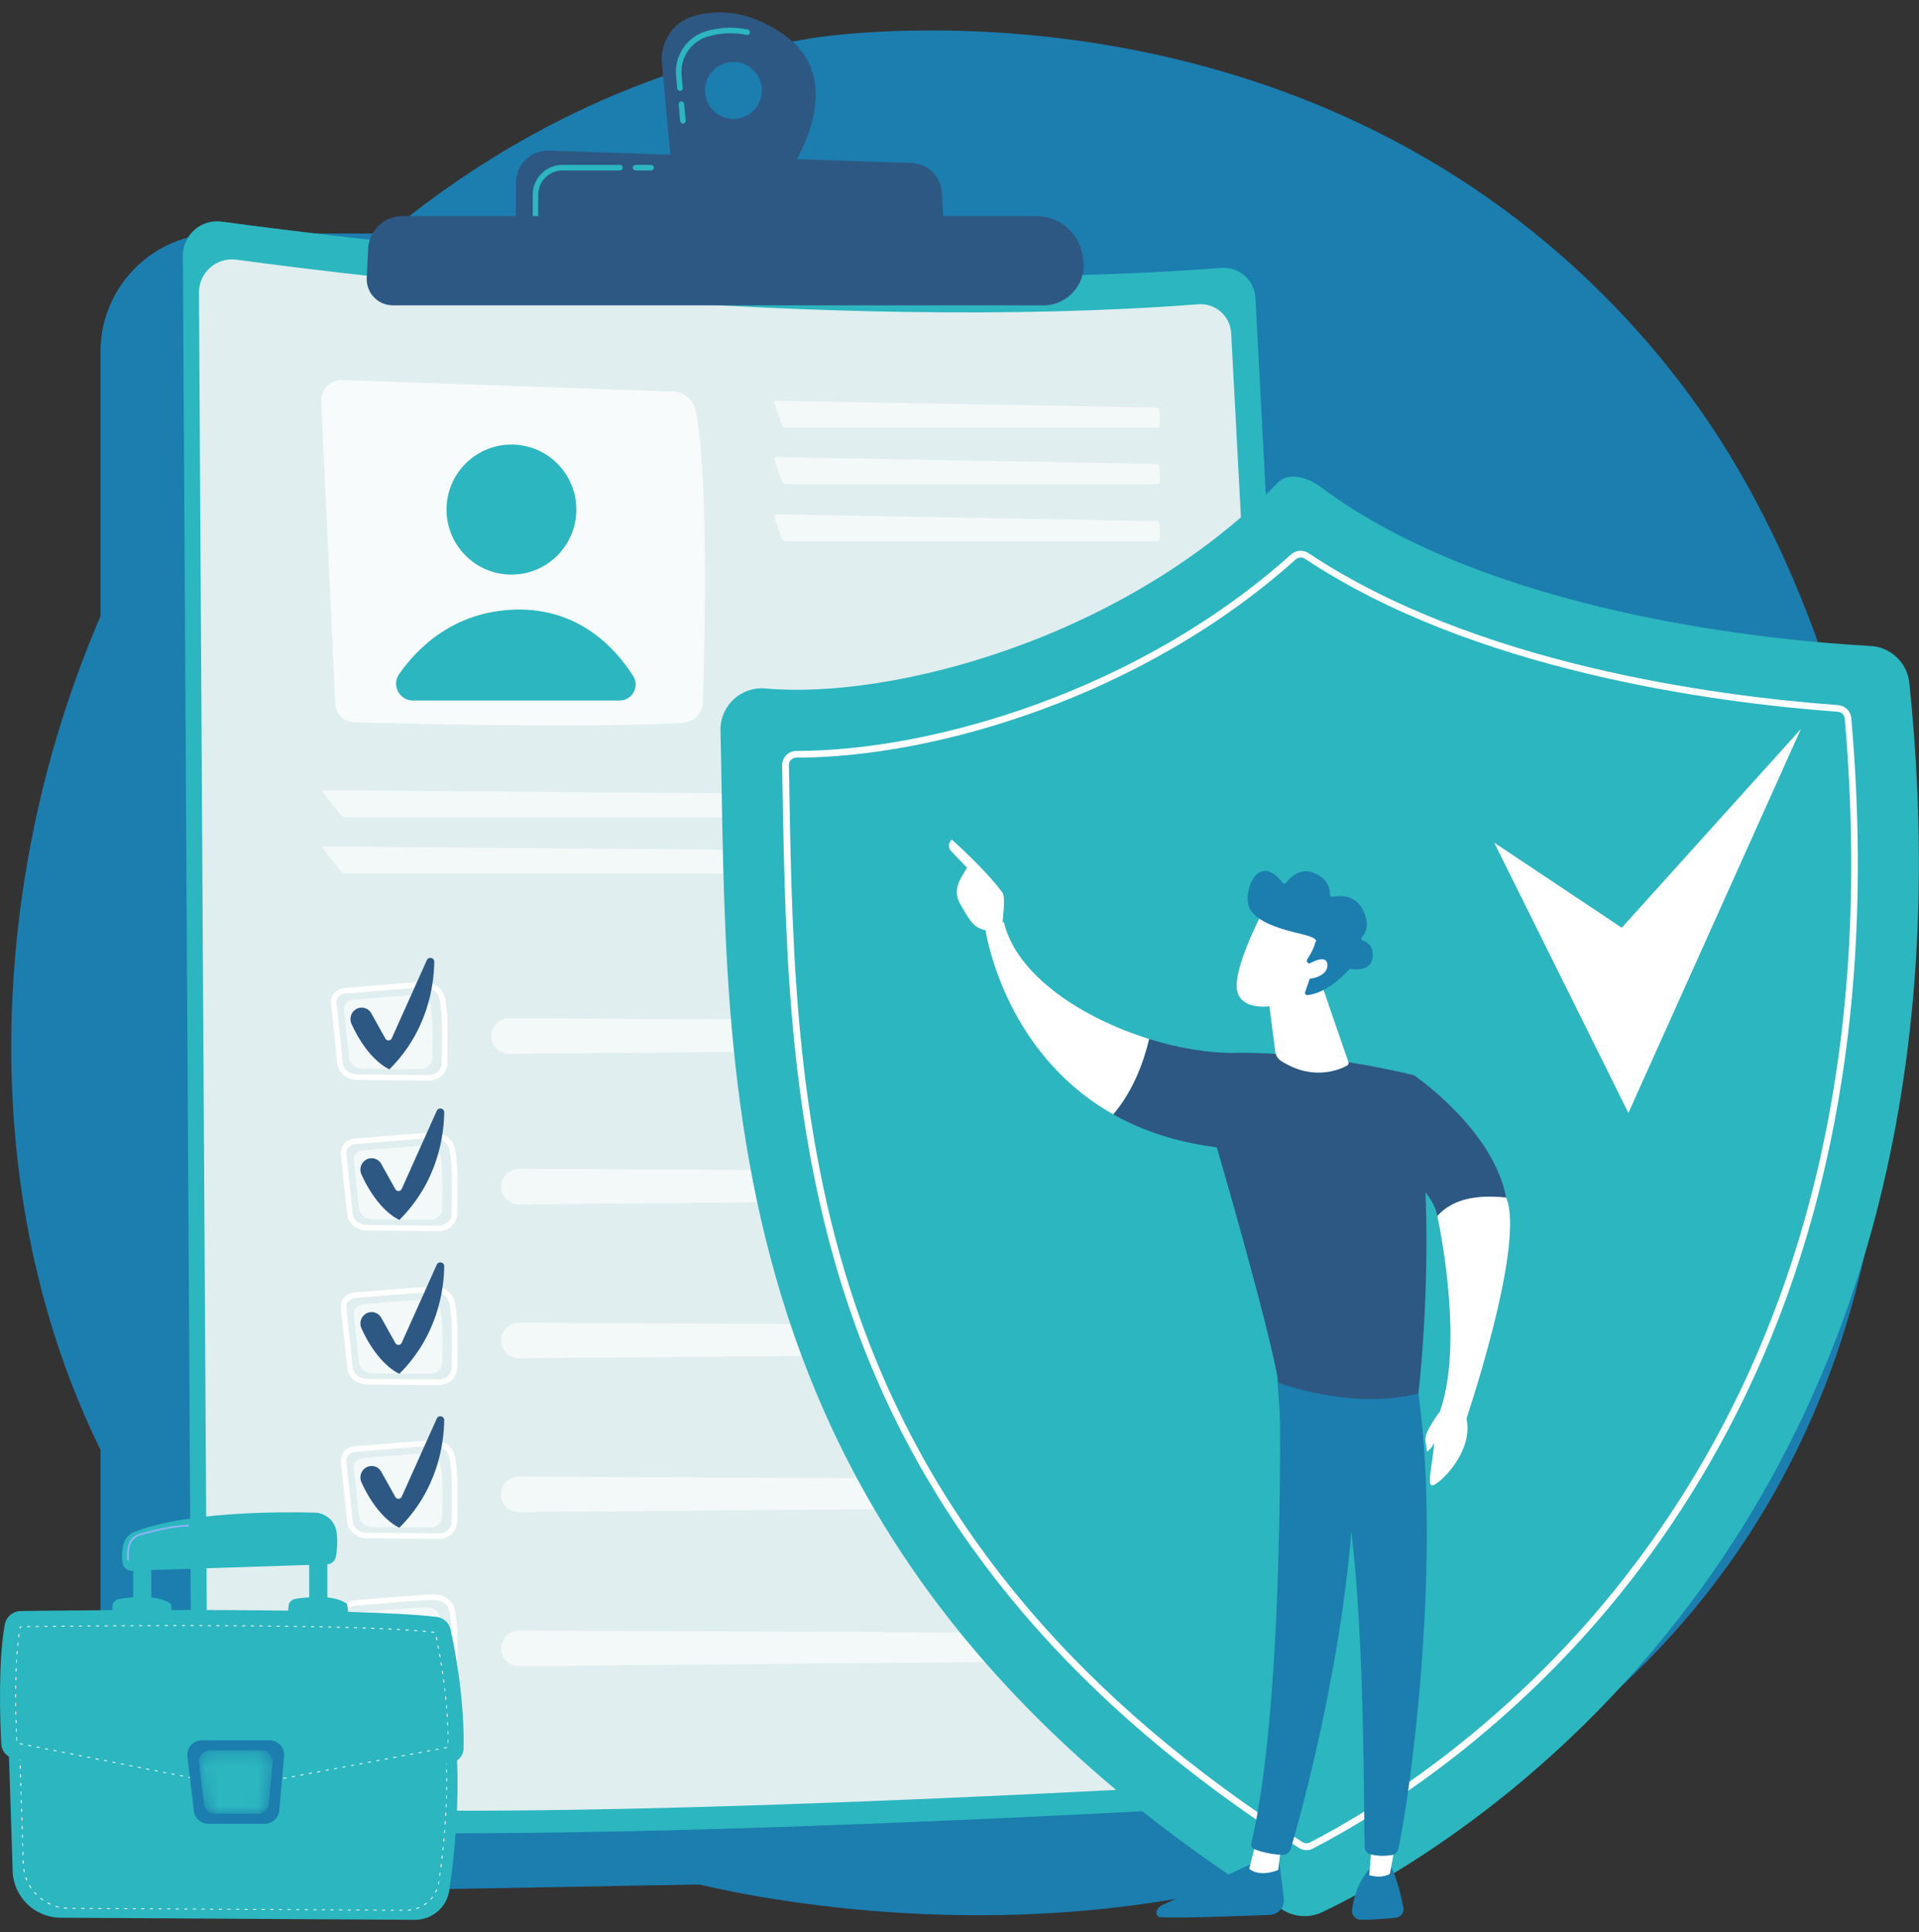 <svg width="145" height="146" viewBox="0 0 145 146" fill="none" xmlns="http://www.w3.org/2000/svg">
<rect x="0" y="0" width="145" height="146" fill="#333333" stroke="none"/>
<path d="M125.335 124.608C99.421 152.005 59.613 143.902 53.731 142.599C46.318 140.958 28.682 137.055 15.52 121.639C-4.63 98.043 -2.598 61.158 12.965 36.295C17.491 29.059 32.731 7.56 61.348 2.883C63.022 2.611 92.904 -1.779 116.944 18.427C120.185 21.151 125.417 26.084 130.004 33.269C144.225 55.568 150.957 97.519 125.335 124.608Z" fill="#1C7DAF"/>
<path d="M7.591 26.586C7.591 21.648 11.589 17.642 16.519 17.642H92.46C96.647 17.642 100.103 20.93 100.318 25.125L105.924 135.424C106.093 138.706 103.512 141.47 100.236 141.532L13.197 143.117C10.115 143.173 7.591 140.686 7.591 137.598V26.586Z" fill="#1C7DAF"/>
<path d="M13.816 19.334C13.806 17.755 15.193 16.529 16.759 16.745C27.131 18.155 62.793 22.509 92.275 20.242C93.621 20.14 94.789 21.16 94.86 22.509L100.732 133.301C100.814 134.819 99.657 136.121 98.137 136.209C85.737 136.942 34.667 139.788 16.447 137.875C15.336 137.757 14.497 136.824 14.492 135.706L13.816 19.334Z" fill="#2CB6BF"/>
<path d="M15.034 22.114C15.023 20.591 16.36 19.417 17.865 19.622C27.847 20.976 62.162 25.171 90.539 22.991C91.834 22.894 92.955 23.873 93.027 25.171L98.684 131.793C98.76 133.255 97.644 134.506 96.191 134.593C84.257 135.301 35.112 138.034 17.578 136.198C16.513 136.085 15.699 135.188 15.694 134.111L15.034 22.114Z" fill="#E0EEEF"/>
<path opacity="0.78" d="M24.274 30.335L25.334 53.193C25.37 53.952 25.984 54.557 26.742 54.578C30.965 54.696 44.137 55.019 51.571 54.629C52.41 54.583 53.076 53.906 53.106 53.06C53.25 48.773 53.557 36.295 52.584 31.079C52.426 30.238 51.704 29.617 50.849 29.592L25.872 28.715C24.965 28.684 24.233 29.433 24.274 30.335Z" fill="white"/>
<path d="M38.644 43.418C41.352 43.418 43.548 41.218 43.548 38.505C43.548 35.791 41.352 33.592 38.644 33.592C35.935 33.592 33.74 35.791 33.74 38.505C33.74 41.218 35.935 43.418 38.644 43.418Z" fill="#2CB6BF"/>
<path d="M31.196 52.931H46.821C47.778 52.931 48.351 51.87 47.834 51.065C46.508 48.982 43.728 45.926 38.921 46.064C34.288 46.198 31.539 48.957 30.157 50.936C29.573 51.777 30.172 52.931 31.196 52.931Z" fill="#2CB6BF"/>
<g opacity="0.6">
<path d="M87.427 32.325C87.55 32.325 87.652 32.223 87.647 32.1L87.616 31.023C87.611 30.9 87.509 30.792 87.381 30.792L58.666 30.279C58.544 30.279 58.472 30.371 58.513 30.489L59.086 32.115C59.127 32.233 59.266 32.331 59.388 32.331H87.427V32.325Z" fill="white"/>
</g>
<g opacity="0.6">
<path d="M58.666 34.535C58.544 34.535 58.472 34.628 58.513 34.746L59.086 36.371C59.127 36.489 59.266 36.587 59.388 36.587H87.427C87.55 36.587 87.652 36.484 87.647 36.361L87.616 35.284C87.611 35.161 87.509 35.053 87.381 35.053L58.666 34.535Z" fill="white"/>
</g>
<g opacity="0.6">
<path d="M58.666 38.859C58.544 38.859 58.472 38.951 58.513 39.069L59.086 40.695C59.127 40.813 59.266 40.91 59.388 40.91H87.427C87.55 40.91 87.652 40.808 87.647 40.685L87.616 39.608C87.611 39.485 87.509 39.377 87.381 39.377L58.666 38.859Z" fill="white"/>
</g>
<g opacity="0.6">
<path d="M90.089 61.758C90.212 61.758 90.309 61.655 90.299 61.532L90.227 60.455C90.217 60.332 90.109 60.229 89.986 60.224L24.494 59.706C24.372 59.706 24.331 59.783 24.407 59.881L25.759 61.578C25.836 61.676 26.005 61.758 26.128 61.758H90.089Z" fill="white"/>
</g>
<g opacity="0.6">
<path d="M24.494 63.963C24.372 63.963 24.331 64.04 24.407 64.138L25.759 65.835C25.836 65.933 26.005 66.014 26.128 66.014H90.089C90.212 66.014 90.309 65.912 90.299 65.789L90.227 64.712C90.217 64.589 90.109 64.486 89.986 64.481L24.494 63.963Z" fill="white"/>
</g>
<path d="M33.146 93.031C33.141 93.031 33.136 93.031 33.131 93.031L27.715 92.98C26.942 92.975 26.302 92.442 26.23 91.739L25.754 87.185C25.728 86.918 25.81 86.651 25.989 86.441C26.189 86.205 26.491 86.057 26.819 86.031C27.274 86 27.919 85.944 28.6 85.887C30.034 85.764 31.815 85.615 32.819 85.6C33.546 85.595 34.165 86.026 34.334 86.662C34.615 87.708 34.59 89.682 34.539 91.79C34.518 92.478 33.894 93.031 33.146 93.031ZM26.844 86.446C26.629 86.462 26.435 86.554 26.307 86.708C26.199 86.831 26.153 86.985 26.169 87.139L26.645 91.693C26.696 92.18 27.157 92.554 27.72 92.56L33.136 92.611C33.141 92.611 33.141 92.611 33.146 92.611C33.673 92.611 34.104 92.242 34.119 91.78C34.17 89.703 34.196 87.759 33.929 86.769C33.812 86.323 33.346 86.016 32.819 86.016C31.831 86.026 30.054 86.18 28.631 86.303C27.95 86.359 27.305 86.416 26.844 86.446Z" fill="white"/>
<path opacity="0.6" d="M27.428 86.918C28.564 86.841 31.037 86.59 32.209 86.575C32.706 86.57 33.141 86.867 33.259 87.303C33.484 88.139 33.453 89.811 33.417 91.354C33.407 91.816 32.982 92.185 32.465 92.18L28.139 92.139C27.607 92.134 27.166 91.77 27.115 91.298L26.736 87.662C26.696 87.277 27.008 86.944 27.428 86.918Z" fill="white"/>
<g opacity="0.6">
<path d="M37.902 90.005C38.06 90.6 38.598 91.016 39.212 91.011L89.32 90.585C89.889 90.58 90.339 90.113 90.329 89.544C90.319 88.99 89.868 88.549 89.315 88.549L39.207 88.318C38.327 88.313 37.676 89.149 37.902 90.005Z" fill="white"/>
</g>
<path d="M27.659 87.631C28.063 87.395 28.58 87.534 28.805 87.944L29.875 89.862C29.983 90.052 30.264 90.041 30.352 89.841L33.003 83.933C33.136 83.641 33.572 83.739 33.566 84.062C33.541 85.867 33.06 89.303 30.177 92.18C30.177 92.18 28.59 91.559 27.311 88.749C27.126 88.339 27.275 87.857 27.659 87.631Z" fill="#2D5883"/>
<path d="M33.146 104.658C33.141 104.658 33.136 104.658 33.131 104.658L27.715 104.607C26.942 104.601 26.302 104.068 26.23 103.365L25.754 98.811C25.728 98.545 25.81 98.278 25.989 98.068C26.189 97.832 26.491 97.683 26.819 97.657C27.274 97.627 27.919 97.57 28.6 97.514C30.034 97.391 31.815 97.242 32.819 97.227C32.824 97.227 32.834 97.227 32.839 97.227C33.551 97.227 34.165 97.662 34.334 98.288C34.615 99.334 34.59 101.309 34.539 103.417C34.518 104.104 33.894 104.658 33.146 104.658ZM26.844 98.078C26.629 98.093 26.435 98.191 26.307 98.34C26.199 98.463 26.153 98.616 26.169 98.77L26.645 103.324C26.696 103.812 27.157 104.186 27.72 104.191L33.136 104.242C33.141 104.242 33.141 104.242 33.146 104.242C33.673 104.242 34.104 103.873 34.119 103.412C34.17 101.335 34.196 99.391 33.929 98.401C33.812 97.955 33.341 97.637 32.819 97.647C31.831 97.657 30.054 97.811 28.631 97.934C27.95 97.991 27.305 98.042 26.844 98.078Z" fill="white"/>
<path opacity="0.6" d="M27.428 98.545C28.564 98.468 31.037 98.216 32.209 98.201C32.706 98.196 33.141 98.493 33.259 98.929C33.484 99.765 33.453 101.437 33.417 102.981C33.407 103.442 32.982 103.812 32.465 103.806L28.139 103.765C27.607 103.76 27.166 103.396 27.115 102.924L26.736 99.288C26.696 98.909 27.008 98.575 27.428 98.545Z" fill="white"/>
<g opacity="0.6">
<path d="M37.902 101.637C38.06 102.232 38.598 102.647 39.212 102.642L89.32 102.216C89.889 102.211 90.339 101.745 90.329 101.175C90.319 100.621 89.868 100.18 89.315 100.18L39.207 99.95C38.327 99.939 37.676 100.78 37.902 101.637Z" fill="white"/>
</g>
<path d="M27.659 99.257C28.063 99.022 28.58 99.16 28.805 99.57L29.875 101.488C29.983 101.678 30.264 101.668 30.352 101.468L33.003 95.56C33.136 95.267 33.572 95.365 33.566 95.688C33.541 97.493 33.06 100.929 30.177 103.806C30.177 103.806 28.59 103.186 27.311 100.376C27.126 99.965 27.275 99.483 27.659 99.257Z" fill="#2D5883"/>
<path d="M33.146 116.284C33.141 116.284 33.136 116.284 33.131 116.284L27.715 116.233C26.942 116.228 26.302 115.694 26.23 114.992L25.754 110.438C25.728 110.171 25.81 109.904 25.989 109.694C26.189 109.458 26.491 109.309 26.819 109.284C27.274 109.253 27.919 109.197 28.6 109.14C30.034 109.017 31.815 108.868 32.819 108.853C32.824 108.853 32.834 108.853 32.839 108.853C33.551 108.853 34.165 109.289 34.334 109.915C34.615 110.961 34.59 112.935 34.539 115.043C34.518 115.736 33.894 116.284 33.146 116.284ZM26.844 109.704C26.629 109.72 26.435 109.812 26.307 109.966C26.199 110.089 26.153 110.243 26.169 110.397L26.645 114.951C26.696 115.438 27.157 115.812 27.72 115.818L33.136 115.869C33.141 115.869 33.141 115.869 33.146 115.869C33.673 115.869 34.104 115.5 34.119 115.038C34.17 112.961 34.196 111.017 33.929 110.027C33.812 109.581 33.341 109.263 32.819 109.274C31.831 109.284 30.054 109.438 28.631 109.561C27.95 109.617 27.305 109.674 26.844 109.704Z" fill="white"/>
<path opacity="0.6" d="M27.428 110.171C28.564 110.094 31.037 109.842 32.209 109.827C32.706 109.822 33.141 110.119 33.259 110.555C33.484 111.391 33.453 113.063 33.417 114.607C33.407 115.068 32.982 115.438 32.465 115.433L28.139 115.392C27.607 115.386 27.166 115.022 27.115 114.55L26.736 110.914C26.696 110.535 27.008 110.201 27.428 110.171Z" fill="white"/>
<g opacity="0.6">
<path d="M37.902 113.263C38.06 113.858 38.598 114.274 39.212 114.268L89.32 113.843C89.889 113.838 90.339 113.371 90.329 112.802C90.319 112.248 89.868 111.807 89.315 111.807L39.207 111.576C38.327 111.566 37.676 112.407 37.902 113.263Z" fill="white"/>
</g>
<path d="M27.659 110.889C28.063 110.653 28.58 110.791 28.805 111.202L29.875 113.12C29.983 113.309 30.264 113.299 30.352 113.099L33.003 107.191C33.136 106.899 33.572 106.996 33.566 107.319C33.541 109.125 33.06 112.561 30.177 115.438C30.177 115.438 28.59 114.817 27.311 112.007C27.126 111.597 27.275 111.114 27.659 110.889Z" fill="#2D5883"/>
<path d="M33.146 127.916C33.141 127.916 33.136 127.916 33.131 127.916L27.715 127.864C26.942 127.859 26.302 127.326 26.23 126.623L25.754 122.069C25.728 121.803 25.81 121.536 25.989 121.326C26.189 121.09 26.491 120.941 26.819 120.915C27.274 120.885 27.919 120.828 28.6 120.772C30.034 120.649 31.815 120.5 32.819 120.484C32.824 120.484 32.834 120.484 32.839 120.484C33.551 120.484 34.165 120.92 34.334 121.546C34.615 122.592 34.59 124.567 34.539 126.675C34.518 127.362 33.894 127.916 33.146 127.916ZM26.844 121.331C26.629 121.346 26.435 121.438 26.307 121.592C26.199 121.715 26.153 121.869 26.169 122.023L26.645 126.577C26.696 127.064 27.157 127.439 27.72 127.444L33.136 127.495C33.141 127.495 33.141 127.495 33.146 127.495C33.673 127.495 34.104 127.126 34.119 126.664C34.17 124.587 34.196 122.644 33.929 121.654C33.812 121.208 33.341 120.89 32.819 120.9C31.831 120.91 30.054 121.064 28.631 121.187C27.95 121.244 27.305 121.3 26.844 121.331Z" fill="white"/>
<path opacity="0.6" d="M27.428 121.803C28.564 121.726 31.037 121.474 32.209 121.459C32.706 121.454 33.141 121.751 33.259 122.187C33.484 123.023 33.453 124.695 33.417 126.239C33.407 126.7 32.982 127.07 32.465 127.065L28.139 127.024C27.607 127.018 27.166 126.654 27.115 126.182L26.736 122.546C26.696 122.162 27.008 121.828 27.428 121.803Z" fill="white"/>
<g opacity="0.6">
<path d="M37.902 124.89C38.06 125.485 38.598 125.9 39.212 125.895L89.32 125.469C89.889 125.464 90.339 124.997 90.329 124.428C90.319 123.874 89.868 123.433 89.315 123.433L39.207 123.202C38.327 123.197 37.676 124.033 37.902 124.89Z" fill="white"/>
</g>
<path d="M32.399 81.651C32.394 81.651 32.389 81.651 32.384 81.651L26.968 81.6C26.195 81.595 25.555 81.061 25.483 80.359L25.007 75.805C24.981 75.538 25.063 75.271 25.242 75.061C25.442 74.825 25.744 74.677 26.072 74.651C26.527 74.62 27.172 74.564 27.853 74.507C29.287 74.384 31.068 74.236 32.072 74.22C32.077 74.22 32.087 74.22 32.092 74.22C32.804 74.22 33.418 74.656 33.587 75.282C33.869 76.328 33.843 78.302 33.792 80.41C33.766 81.097 33.147 81.651 32.399 81.651ZM26.097 75.071C25.882 75.087 25.688 75.179 25.56 75.333C25.452 75.456 25.406 75.61 25.422 75.764L25.898 80.318C25.949 80.805 26.41 81.18 26.973 81.185L32.389 81.236C32.394 81.236 32.394 81.236 32.399 81.236C32.927 81.236 33.357 80.867 33.372 80.405C33.423 78.328 33.449 76.384 33.183 75.394C33.065 74.948 32.594 74.63 32.072 74.641C31.084 74.651 29.307 74.805 27.884 74.928C27.198 74.984 26.553 75.035 26.097 75.071Z" fill="white"/>
<path opacity="0.6" d="M26.676 75.538C27.812 75.461 30.285 75.21 31.457 75.195C31.954 75.189 32.389 75.487 32.507 75.923C32.732 76.759 32.701 78.431 32.665 79.974C32.655 80.436 32.23 80.805 31.713 80.8L27.387 80.759C26.855 80.754 26.415 80.39 26.363 79.918L25.985 76.282C25.944 75.902 26.256 75.569 26.676 75.538Z" fill="white"/>
<g opacity="0.6">
<path d="M37.155 78.63C37.314 79.225 37.851 79.64 38.465 79.635L88.574 79.21C89.142 79.204 89.592 78.738 89.582 78.168C89.572 77.615 89.121 77.174 88.569 77.174L38.46 76.943C37.575 76.933 36.93 77.773 37.155 78.63Z" fill="white"/>
</g>
<path d="M26.907 76.251C27.311 76.015 27.828 76.154 28.053 76.564L29.123 78.482C29.231 78.672 29.512 78.662 29.599 78.462L32.251 72.553C32.384 72.261 32.82 72.359 32.815 72.682C32.789 74.487 32.308 77.923 29.425 80.8C29.425 80.8 27.838 80.18 26.559 77.369C26.374 76.964 26.523 76.477 26.907 76.251Z" fill="#2D5883"/>
<path d="M59.205 2.6C56.461 0.687 54.076 0.728 52.396 1.221C50.866 1.672 49.873 3.154 50.016 4.749L50.738 12.668L59.354 13.432C59.359 13.432 64.586 6.349 59.205 2.6ZM55.417 8.985C54.229 8.985 53.267 8.021 53.267 6.831C53.267 5.642 54.229 4.677 55.417 4.677C56.605 4.677 57.567 5.642 57.567 6.831C57.567 8.021 56.605 8.985 55.417 8.985Z" fill="#2D5883"/>
<path d="M51.602 9.339C51.495 9.339 51.407 9.257 51.397 9.149L51.279 7.888C51.269 7.775 51.351 7.672 51.469 7.662C51.587 7.652 51.684 7.734 51.694 7.852L51.812 9.113C51.822 9.226 51.74 9.329 51.623 9.339C51.617 9.339 51.607 9.339 51.602 9.339ZM51.377 6.867C51.269 6.867 51.182 6.785 51.172 6.677L51.085 5.718C50.947 4.2 51.899 2.79 53.353 2.359C54.382 2.057 55.441 2.01 56.501 2.231C56.614 2.251 56.685 2.364 56.665 2.477C56.639 2.59 56.532 2.662 56.419 2.641C55.426 2.436 54.433 2.477 53.471 2.764C52.206 3.139 51.382 4.364 51.5 5.688L51.587 6.647C51.597 6.759 51.515 6.862 51.397 6.872C51.387 6.867 51.382 6.867 51.377 6.867Z" fill="#2CB6BF"/>
<path d="M38.983 17.786V13.806C38.983 12.432 40.119 11.329 41.491 11.38L68.89 12.319C70.108 12.36 71.091 13.324 71.163 14.539L71.393 18.365L38.983 17.786Z" fill="#2D5883"/>
<path d="M49.196 12.878H48.019C47.906 12.878 47.809 12.786 47.809 12.668C47.809 12.555 47.901 12.457 48.019 12.457H49.196C49.309 12.457 49.406 12.55 49.406 12.668C49.406 12.781 49.314 12.878 49.196 12.878Z" fill="#2CB6BF"/>
<path d="M40.463 16.535C40.35 16.535 40.253 16.442 40.253 16.324V14.714C40.253 13.468 41.262 12.457 42.506 12.457H46.837C46.949 12.457 47.047 12.55 47.047 12.668C47.047 12.781 46.954 12.878 46.837 12.878H42.506C41.492 12.878 40.668 13.704 40.668 14.719V16.33C40.673 16.442 40.581 16.535 40.463 16.535Z" fill="#2CB6BF"/>
<path d="M27.818 18.791C27.884 17.411 29.021 16.329 30.398 16.329H78.305C80.03 16.329 81.499 17.57 81.796 19.273L81.837 19.509C82.16 21.371 80.726 23.073 78.842 23.073H29.686C28.555 23.073 27.659 22.13 27.71 20.996L27.818 18.791Z" fill="#2D5883"/>
<path d="M55.425 52.854C56.075 52.244 56.95 51.941 57.841 52.023C67.322 52.88 85.014 48.3 96.579 36.448C97.383 35.627 98.847 36.089 99.768 36.781C112.628 46.408 133.945 48.403 141.343 48.813C142.873 48.895 144.117 50.085 144.271 51.613C151.003 116.725 108.681 140.321 99.907 144.486C98.949 144.942 97.818 144.875 96.917 144.311C53.172 117.017 55.046 81.517 54.442 55.213C54.416 54.321 54.775 53.464 55.425 52.854Z" fill="#2CB6BF"/>
<path d="M98.72 139.798C98.515 139.798 98.31 139.742 98.136 139.629C81.36 128.885 70.42 116.038 64.702 100.355C59.598 86.349 59.347 72.091 59.127 59.516L59.096 57.839C59.091 57.547 59.198 57.275 59.403 57.065C59.608 56.854 59.884 56.742 60.176 56.742C70.553 56.742 86.131 52.151 97.552 41.894C97.916 41.566 98.459 41.525 98.868 41.797C111.421 50.141 129.333 52.572 138.891 53.28C139.418 53.321 139.838 53.731 139.884 54.264C142.106 79.681 136.828 101.175 124.199 118.145C114.764 130.823 103.573 137.429 99.201 139.68C99.058 139.757 98.889 139.798 98.72 139.798ZM60.186 57.249C60.023 57.249 59.874 57.311 59.767 57.419C59.659 57.526 59.603 57.67 59.608 57.824L59.639 59.501C59.859 72.04 60.109 86.251 65.183 100.175C70.86 115.745 81.728 128.51 98.412 139.193C98.581 139.301 98.802 139.311 98.981 139.218C103.322 136.982 114.431 130.423 123.799 117.833C136.357 100.965 141.599 79.589 139.388 54.3C139.362 54.018 139.142 53.803 138.866 53.782C129.257 53.075 111.247 50.628 98.597 42.218C98.382 42.074 98.095 42.094 97.906 42.269C86.377 52.618 70.655 57.249 60.186 57.249Z" fill="white"/>
<path d="M0.599 130.193L0.957 141.388C1.018 143.342 2.621 144.891 4.576 144.907L31.335 145.066C32.646 145.076 33.762 144.122 33.951 142.83C34.371 140.004 34.903 134.947 34.304 130.198H0.599V130.193Z" fill="#2CB6BF"/>
<path d="M30.388 144.373H30.193C30.173 144.373 30.162 144.358 30.162 144.342C30.162 144.327 30.178 144.312 30.193 144.312H30.388C30.408 144.312 30.418 144.327 30.418 144.342C30.418 144.358 30.403 144.373 30.388 144.373ZM30.843 144.368C30.828 144.368 30.813 144.353 30.813 144.337C30.813 144.322 30.823 144.301 30.843 144.301C30.905 144.296 30.971 144.291 31.033 144.281C31.048 144.276 31.069 144.291 31.069 144.307C31.069 144.322 31.058 144.342 31.043 144.342C30.976 144.358 30.91 144.368 30.843 144.368ZM29.738 144.368H29.543C29.523 144.368 29.512 144.353 29.512 144.337C29.512 144.322 29.528 144.307 29.543 144.307H29.738C29.758 144.307 29.768 144.322 29.768 144.337C29.768 144.353 29.753 144.368 29.738 144.368ZM29.087 144.368H28.893C28.872 144.368 28.862 144.353 28.862 144.337C28.862 144.322 28.878 144.307 28.893 144.307H29.087C29.108 144.307 29.118 144.322 29.118 144.337C29.118 144.353 29.103 144.368 29.087 144.368ZM28.437 144.363H28.243C28.222 144.363 28.212 144.348 28.212 144.332C28.212 144.312 28.227 144.301 28.243 144.301H28.437C28.458 144.301 28.468 144.317 28.468 144.332C28.468 144.348 28.458 144.363 28.437 144.363ZM27.787 144.358H27.593C27.572 144.358 27.562 144.342 27.562 144.327C27.562 144.312 27.577 144.296 27.593 144.296H27.787C27.808 144.296 27.818 144.312 27.818 144.327C27.818 144.342 27.808 144.358 27.787 144.358ZM27.137 144.353H26.942C26.922 144.353 26.912 144.337 26.912 144.322C26.912 144.301 26.927 144.291 26.942 144.291H27.137C27.157 144.291 27.168 144.307 27.168 144.322C27.173 144.337 27.157 144.353 27.137 144.353ZM26.487 144.353H26.292C26.272 144.353 26.262 144.337 26.262 144.322C26.262 144.307 26.277 144.291 26.292 144.291H26.487C26.507 144.291 26.517 144.307 26.517 144.322C26.523 144.337 26.507 144.353 26.487 144.353ZM25.837 144.348H25.642C25.622 144.348 25.611 144.332 25.611 144.317C25.611 144.301 25.627 144.286 25.642 144.286H25.837C25.857 144.286 25.867 144.301 25.867 144.317C25.872 144.332 25.857 144.348 25.837 144.348ZM25.186 144.342H24.992C24.971 144.342 24.961 144.327 24.961 144.312C24.961 144.296 24.977 144.281 24.992 144.281H25.186C25.207 144.281 25.217 144.296 25.217 144.312C25.222 144.327 25.207 144.342 25.186 144.342ZM24.541 144.337H24.347C24.326 144.337 24.316 144.322 24.316 144.307C24.316 144.291 24.331 144.276 24.347 144.276H24.541C24.562 144.276 24.572 144.291 24.572 144.307C24.572 144.322 24.557 144.337 24.541 144.337ZM23.891 144.337H23.697C23.676 144.337 23.666 144.322 23.666 144.307C23.666 144.291 23.681 144.276 23.697 144.276H23.891C23.912 144.276 23.922 144.291 23.922 144.307C23.922 144.322 23.907 144.337 23.891 144.337ZM23.241 144.332H23.047C23.026 144.332 23.016 144.317 23.016 144.301C23.016 144.286 23.031 144.271 23.047 144.271H23.241C23.262 144.271 23.272 144.286 23.272 144.301C23.272 144.317 23.256 144.332 23.241 144.332ZM22.591 144.327H22.396C22.376 144.327 22.366 144.312 22.366 144.296C22.366 144.281 22.381 144.266 22.396 144.266H22.591C22.611 144.266 22.622 144.281 22.622 144.296C22.622 144.312 22.606 144.327 22.591 144.327ZM21.941 144.322H21.746C21.726 144.322 21.715 144.307 21.715 144.291C21.715 144.276 21.731 144.26 21.746 144.26H21.941C21.961 144.26 21.971 144.276 21.971 144.291C21.971 144.307 21.956 144.322 21.941 144.322ZM21.291 144.322H21.096C21.076 144.322 21.065 144.307 21.065 144.291C21.065 144.276 21.081 144.26 21.096 144.26H21.291C21.311 144.26 21.321 144.276 21.321 144.291C21.321 144.307 21.306 144.322 21.291 144.322ZM20.64 144.317H20.446C20.425 144.317 20.415 144.301 20.415 144.286C20.415 144.271 20.431 144.255 20.446 144.255H20.64C20.661 144.255 20.671 144.271 20.671 144.286C20.671 144.301 20.661 144.317 20.64 144.317ZM19.99 144.312H19.796C19.775 144.312 19.765 144.296 19.765 144.281C19.765 144.266 19.78 144.25 19.796 144.25H19.99C20.011 144.25 20.021 144.266 20.021 144.281C20.021 144.296 20.011 144.312 19.99 144.312ZM19.34 144.307H19.146C19.125 144.307 19.115 144.291 19.115 144.276C19.115 144.255 19.13 144.245 19.146 144.245H19.34C19.361 144.245 19.371 144.26 19.371 144.276C19.376 144.291 19.361 144.307 19.34 144.307ZM18.69 144.307H18.495C18.475 144.307 18.465 144.291 18.465 144.276C18.465 144.26 18.48 144.245 18.495 144.245H18.69C18.71 144.245 18.721 144.26 18.721 144.276C18.726 144.291 18.71 144.307 18.69 144.307ZM18.04 144.301H17.845C17.825 144.301 17.815 144.286 17.815 144.271C17.815 144.25 17.83 144.24 17.845 144.24H18.04C18.06 144.24 18.07 144.255 18.07 144.271C18.076 144.286 18.06 144.301 18.04 144.301ZM17.395 144.296H17.2C17.18 144.296 17.169 144.281 17.169 144.266C17.169 144.25 17.185 144.235 17.2 144.235H17.395C17.415 144.235 17.425 144.25 17.425 144.266C17.425 144.281 17.41 144.296 17.395 144.296ZM16.745 144.291H16.55C16.53 144.291 16.519 144.276 16.519 144.26C16.519 144.245 16.535 144.23 16.55 144.23H16.745C16.765 144.23 16.775 144.245 16.775 144.26C16.775 144.276 16.76 144.291 16.745 144.291ZM16.095 144.291H15.9C15.88 144.291 15.869 144.276 15.869 144.26C15.869 144.245 15.885 144.23 15.9 144.23H16.095C16.115 144.23 16.125 144.245 16.125 144.26C16.125 144.276 16.11 144.291 16.095 144.291ZM15.444 144.286H15.25C15.229 144.286 15.219 144.271 15.219 144.255C15.219 144.24 15.234 144.225 15.25 144.225H15.444C15.465 144.225 15.475 144.24 15.475 144.255C15.475 144.271 15.46 144.286 15.444 144.286ZM14.794 144.281H14.6C14.579 144.281 14.569 144.266 14.569 144.25C14.569 144.235 14.584 144.219 14.6 144.219H14.794C14.815 144.219 14.825 144.235 14.825 144.25C14.825 144.266 14.809 144.281 14.794 144.281ZM14.144 144.276H13.95C13.929 144.276 13.919 144.26 13.919 144.245C13.919 144.23 13.934 144.214 13.95 144.214H14.144C14.165 144.214 14.175 144.23 14.175 144.245C14.175 144.26 14.159 144.276 14.144 144.276ZM13.494 144.276H13.299C13.279 144.276 13.269 144.26 13.269 144.245C13.269 144.23 13.284 144.214 13.299 144.214H13.494C13.514 144.214 13.525 144.23 13.525 144.245C13.525 144.26 13.514 144.276 13.494 144.276ZM12.844 144.271H12.649C12.629 144.271 12.618 144.255 12.618 144.24C12.618 144.225 12.634 144.209 12.649 144.209H12.844C12.864 144.209 12.874 144.225 12.874 144.24C12.874 144.255 12.864 144.271 12.844 144.271ZM12.194 144.266H11.999C11.979 144.266 11.968 144.25 11.968 144.235C11.968 144.219 11.984 144.204 11.999 144.204H12.194C12.214 144.204 12.224 144.219 12.224 144.235C12.229 144.25 12.214 144.266 12.194 144.266ZM11.543 144.26H11.349C11.328 144.26 11.318 144.245 11.318 144.23C11.318 144.214 11.334 144.199 11.349 144.199H11.543C11.564 144.199 11.574 144.214 11.574 144.23C11.579 144.25 11.564 144.26 11.543 144.26ZM10.893 144.26H10.699C10.678 144.26 10.668 144.245 10.668 144.23C10.668 144.214 10.683 144.199 10.699 144.199H10.893C10.909 144.199 10.924 144.214 10.924 144.23C10.929 144.245 10.914 144.26 10.893 144.26ZM10.248 144.255H10.054C10.033 144.255 10.023 144.24 10.023 144.225C10.023 144.204 10.038 144.194 10.054 144.194H10.248C10.269 144.194 10.279 144.209 10.279 144.225C10.279 144.24 10.264 144.255 10.248 144.255ZM9.598 144.25H9.403C9.383 144.25 9.373 144.235 9.373 144.219C9.373 144.204 9.388 144.189 9.403 144.189H9.598C9.618 144.189 9.629 144.204 9.629 144.219C9.629 144.235 9.613 144.25 9.598 144.25ZM31.478 144.245C31.463 144.245 31.453 144.235 31.447 144.225C31.442 144.209 31.453 144.189 31.468 144.184C31.529 144.163 31.591 144.142 31.647 144.117C31.662 144.112 31.683 144.117 31.688 144.132C31.693 144.148 31.688 144.168 31.673 144.173C31.611 144.199 31.55 144.225 31.488 144.245C31.483 144.245 31.478 144.245 31.478 144.245ZM8.948 144.245H8.753C8.733 144.245 8.723 144.23 8.723 144.214C8.723 144.194 8.738 144.184 8.753 144.184H8.948C8.968 144.184 8.979 144.199 8.979 144.214C8.979 144.235 8.963 144.245 8.948 144.245ZM8.298 144.245H8.103C8.083 144.245 8.072 144.23 8.072 144.214C8.072 144.199 8.088 144.184 8.103 144.184H8.298C8.318 144.184 8.328 144.199 8.328 144.214C8.328 144.23 8.313 144.245 8.298 144.245ZM7.648 144.24H7.453C7.433 144.24 7.422 144.225 7.422 144.209C7.422 144.194 7.438 144.178 7.453 144.178H7.648C7.668 144.178 7.678 144.194 7.678 144.209C7.678 144.225 7.663 144.24 7.648 144.24ZM6.997 144.235H6.803C6.782 144.235 6.772 144.219 6.772 144.204C6.772 144.189 6.788 144.173 6.803 144.173H6.997C7.018 144.173 7.028 144.189 7.028 144.204C7.028 144.219 7.013 144.235 6.997 144.235ZM6.347 144.23H6.153C6.132 144.23 6.122 144.214 6.122 144.199C6.122 144.184 6.137 144.168 6.153 144.168H6.347C6.368 144.168 6.378 144.184 6.378 144.199C6.378 144.219 6.368 144.23 6.347 144.23ZM5.697 144.23H5.503C5.482 144.23 5.472 144.214 5.472 144.199C5.472 144.184 5.487 144.168 5.503 144.168H5.697C5.718 144.168 5.728 144.184 5.728 144.199C5.728 144.214 5.718 144.23 5.697 144.23ZM5.047 144.219C4.98 144.214 4.914 144.209 4.847 144.204C4.832 144.204 4.817 144.189 4.817 144.168C4.817 144.153 4.832 144.137 4.852 144.137C4.914 144.142 4.98 144.148 5.047 144.153C5.067 144.153 5.078 144.168 5.078 144.189C5.078 144.209 5.067 144.219 5.047 144.219ZM4.407 144.127H4.402C4.34 144.112 4.274 144.096 4.212 144.076C4.197 144.071 4.187 144.05 4.192 144.035C4.197 144.019 4.218 144.009 4.233 144.014C4.294 144.035 4.356 144.05 4.417 144.066C4.433 144.071 4.448 144.086 4.443 144.107C4.433 144.117 4.422 144.127 4.407 144.127ZM32.062 143.963C32.051 143.963 32.041 143.958 32.036 143.948C32.026 143.932 32.031 143.912 32.046 143.901C32.098 143.866 32.154 143.83 32.205 143.789C32.22 143.778 32.241 143.778 32.251 143.794C32.261 143.809 32.261 143.83 32.246 143.84C32.195 143.881 32.139 143.917 32.087 143.953C32.072 143.963 32.067 143.963 32.062 143.963ZM3.793 143.917C3.788 143.917 3.782 143.917 3.777 143.912C3.716 143.886 3.66 143.855 3.598 143.825C3.583 143.814 3.578 143.799 3.583 143.778C3.593 143.763 3.608 143.758 3.629 143.763C3.685 143.794 3.747 143.819 3.803 143.845C3.818 143.85 3.829 143.871 3.818 143.886C3.818 143.912 3.803 143.917 3.793 143.917ZM3.23 143.594C3.224 143.594 3.214 143.594 3.209 143.589C3.158 143.553 3.102 143.512 3.05 143.471C3.035 143.46 3.035 143.44 3.045 143.424C3.055 143.409 3.076 143.409 3.091 143.419C3.143 143.46 3.194 143.496 3.245 143.532C3.26 143.542 3.265 143.563 3.255 143.578C3.25 143.589 3.24 143.594 3.23 143.594ZM32.553 143.542C32.543 143.542 32.538 143.537 32.533 143.532C32.517 143.522 32.517 143.501 32.533 143.486C32.574 143.44 32.615 143.389 32.656 143.337C32.666 143.322 32.686 143.322 32.702 143.332C32.717 143.342 32.717 143.363 32.707 143.378C32.666 143.43 32.625 143.481 32.579 143.532C32.569 143.537 32.558 143.542 32.553 143.542ZM2.738 143.173C2.728 143.173 2.723 143.168 2.713 143.163C2.666 143.117 2.62 143.065 2.579 143.019C2.569 143.004 2.569 142.983 2.585 142.973C2.6 142.963 2.62 142.963 2.631 142.978C2.672 143.024 2.718 143.076 2.764 143.122C2.774 143.137 2.774 143.158 2.764 143.168C2.753 143.173 2.743 143.173 2.738 143.173ZM32.917 143.004C32.911 143.004 32.906 143.004 32.901 142.999C32.886 142.989 32.881 142.973 32.886 142.953C32.917 142.896 32.942 142.835 32.968 142.778C32.973 142.763 32.993 142.753 33.009 142.763C33.024 142.768 33.034 142.789 33.024 142.804C32.999 142.865 32.973 142.927 32.942 142.983C32.942 142.999 32.927 143.004 32.917 143.004ZM2.329 142.671C2.318 142.671 2.308 142.665 2.303 142.655C2.267 142.599 2.231 142.542 2.201 142.486C2.19 142.471 2.195 142.45 2.211 142.44C2.226 142.43 2.247 142.435 2.257 142.45C2.288 142.506 2.323 142.563 2.359 142.614C2.37 142.63 2.364 142.65 2.349 142.66C2.339 142.665 2.334 142.671 2.329 142.671ZM33.132 142.394H33.127C33.111 142.389 33.096 142.373 33.101 142.353C33.111 142.306 33.121 142.255 33.127 142.209L33.132 142.163C33.137 142.147 33.152 142.132 33.167 142.137C33.183 142.142 33.198 142.158 33.193 142.173L33.188 142.219C33.183 142.271 33.173 142.322 33.162 142.368C33.162 142.383 33.147 142.394 33.132 142.394ZM2.021 142.096C2.011 142.096 1.996 142.091 1.991 142.076C1.965 142.014 1.939 141.953 1.919 141.891C1.914 141.876 1.924 141.855 1.939 141.85C1.955 141.845 1.975 141.855 1.98 141.871C2.001 141.932 2.027 141.994 2.052 142.05C2.057 142.065 2.052 142.086 2.037 142.091C2.032 142.096 2.027 142.096 2.021 142.096ZM33.229 141.753C33.209 141.747 33.193 141.732 33.198 141.717C33.209 141.655 33.214 141.588 33.224 141.522C33.224 141.506 33.244 141.491 33.26 141.496C33.275 141.496 33.29 141.517 33.285 141.532C33.275 141.599 33.27 141.66 33.26 141.727C33.26 141.737 33.244 141.753 33.229 141.753ZM1.832 141.476C1.817 141.476 1.801 141.465 1.801 141.45C1.786 141.383 1.776 141.322 1.765 141.255C1.76 141.24 1.776 141.219 1.791 141.219C1.812 141.219 1.827 141.229 1.827 141.245C1.837 141.306 1.847 141.373 1.863 141.435C1.868 141.45 1.858 141.471 1.837 141.476C1.832 141.476 1.832 141.476 1.832 141.476ZM33.316 141.106C33.316 141.106 33.311 141.106 33.316 141.106C33.295 141.106 33.28 141.086 33.285 141.07L33.311 140.876C33.311 140.86 33.331 140.845 33.347 140.845C33.362 140.845 33.377 140.865 33.377 140.881L33.352 141.076C33.347 141.091 33.331 141.106 33.316 141.106ZM1.755 140.829C1.74 140.829 1.724 140.814 1.724 140.799L1.719 140.604C1.719 140.583 1.735 140.573 1.75 140.568C1.771 140.568 1.781 140.583 1.786 140.599L1.791 140.794C1.791 140.814 1.776 140.829 1.755 140.829ZM33.393 140.46C33.372 140.46 33.357 140.44 33.362 140.424C33.367 140.363 33.377 140.296 33.383 140.229C33.383 140.214 33.403 140.199 33.418 140.199C33.434 140.199 33.449 140.219 33.449 140.235C33.444 140.301 33.434 140.363 33.429 140.429C33.423 140.445 33.408 140.46 33.393 140.46ZM1.735 140.178C1.719 140.178 1.704 140.163 1.704 140.147L1.699 139.952C1.699 139.932 1.714 139.922 1.73 139.917C1.745 139.917 1.76 139.932 1.765 139.947L1.771 140.142C1.771 140.163 1.755 140.178 1.735 140.178ZM33.464 139.814C33.444 139.814 33.429 139.793 33.434 139.778C33.439 139.711 33.449 139.65 33.454 139.583C33.454 139.568 33.469 139.552 33.49 139.552C33.505 139.552 33.521 139.568 33.521 139.588C33.516 139.655 33.505 139.717 33.5 139.783C33.495 139.799 33.48 139.814 33.464 139.814ZM1.714 139.527C1.699 139.527 1.684 139.511 1.684 139.496L1.678 139.301C1.678 139.281 1.694 139.27 1.709 139.265C1.724 139.265 1.74 139.281 1.745 139.296L1.75 139.491C1.75 139.511 1.735 139.527 1.714 139.527ZM33.531 139.163C33.526 139.163 33.526 139.163 33.531 139.163C33.511 139.163 33.495 139.147 33.5 139.127C33.505 139.06 33.511 138.999 33.516 138.932C33.516 138.917 33.531 138.901 33.551 138.901C33.567 138.901 33.582 138.917 33.582 138.937C33.577 139.004 33.572 139.065 33.567 139.132C33.562 139.152 33.546 139.163 33.531 139.163ZM1.694 138.875C1.678 138.875 1.663 138.86 1.663 138.845L1.658 138.65C1.658 138.629 1.673 138.619 1.689 138.614C1.704 138.614 1.719 138.629 1.724 138.645L1.73 138.84C1.73 138.86 1.714 138.875 1.694 138.875ZM33.587 138.516C33.582 138.516 33.582 138.516 33.587 138.516C33.567 138.516 33.551 138.501 33.557 138.481L33.572 138.286C33.572 138.27 33.587 138.255 33.608 138.255C33.623 138.255 33.639 138.27 33.639 138.291L33.623 138.486C33.618 138.501 33.603 138.516 33.587 138.516ZM1.673 138.224C1.658 138.224 1.643 138.209 1.643 138.193L1.637 137.999C1.637 137.978 1.653 137.968 1.668 137.963C1.684 137.963 1.699 137.978 1.704 137.993L1.709 138.188C1.709 138.209 1.694 138.224 1.673 138.224ZM33.633 137.865C33.613 137.865 33.597 137.85 33.603 137.829L33.618 137.634C33.618 137.619 33.633 137.604 33.654 137.604C33.669 137.604 33.685 137.619 33.685 137.64L33.669 137.834C33.664 137.855 33.649 137.865 33.633 137.865ZM1.653 137.578C1.637 137.578 1.622 137.563 1.622 137.547L1.617 137.352C1.617 137.332 1.632 137.322 1.648 137.316C1.663 137.316 1.678 137.332 1.684 137.347L1.689 137.542C1.689 137.557 1.673 137.573 1.653 137.578ZM33.674 137.219C33.654 137.219 33.639 137.204 33.644 137.183C33.649 137.116 33.649 137.055 33.654 136.988C33.654 136.968 33.669 136.957 33.69 136.957C33.71 136.957 33.72 136.973 33.72 136.993C33.715 137.06 33.715 137.122 33.71 137.188C33.705 137.204 33.69 137.219 33.674 137.219ZM1.632 136.927C1.617 136.927 1.602 136.911 1.602 136.896L1.596 136.701C1.596 136.68 1.612 136.67 1.627 136.665C1.643 136.665 1.658 136.68 1.663 136.696L1.668 136.891C1.663 136.911 1.653 136.927 1.632 136.927ZM33.705 136.568C33.685 136.568 33.674 136.552 33.674 136.532C33.679 136.465 33.679 136.404 33.685 136.337C33.685 136.316 33.7 136.306 33.72 136.306C33.741 136.306 33.751 136.321 33.751 136.342C33.751 136.409 33.746 136.47 33.741 136.537C33.736 136.552 33.725 136.568 33.705 136.568ZM1.612 136.275C1.596 136.275 1.581 136.26 1.581 136.245L1.576 136.05C1.576 136.029 1.591 136.019 1.607 136.014C1.622 136.014 1.637 136.029 1.643 136.045L1.648 136.239C1.643 136.26 1.632 136.275 1.612 136.275ZM33.731 135.916C33.71 135.916 33.7 135.901 33.7 135.88C33.7 135.814 33.705 135.752 33.705 135.686C33.705 135.665 33.72 135.655 33.741 135.655C33.761 135.655 33.772 135.67 33.772 135.691C33.772 135.757 33.767 135.819 33.767 135.886C33.761 135.901 33.746 135.916 33.731 135.916ZM1.591 135.624C1.576 135.624 1.561 135.609 1.561 135.593L1.556 135.398C1.556 135.378 1.571 135.368 1.586 135.362C1.602 135.362 1.617 135.378 1.622 135.393L1.627 135.588C1.622 135.609 1.612 135.624 1.591 135.624ZM33.746 135.265C33.725 135.265 33.715 135.25 33.715 135.234C33.715 135.168 33.715 135.106 33.715 135.039C33.715 135.019 33.731 135.009 33.746 135.009C33.767 135.009 33.777 135.024 33.777 135.039C33.777 135.106 33.777 135.168 33.777 135.234C33.777 135.25 33.761 135.265 33.746 135.265ZM1.571 134.973C1.556 134.973 1.54 134.957 1.54 134.942L1.535 134.747C1.535 134.732 1.55 134.716 1.566 134.711C1.581 134.711 1.596 134.727 1.602 134.742L1.607 134.937C1.602 134.957 1.586 134.973 1.571 134.973ZM33.751 134.614C33.731 134.614 33.72 134.598 33.72 134.583V134.568C33.72 134.506 33.72 134.45 33.72 134.388C33.72 134.373 33.736 134.357 33.751 134.357C33.772 134.357 33.782 134.373 33.782 134.388C33.782 134.45 33.782 134.506 33.782 134.568V134.583C33.782 134.598 33.767 134.614 33.751 134.614ZM1.55 134.321C1.535 134.321 1.52 134.306 1.52 134.291L1.515 134.096C1.515 134.075 1.53 134.065 1.545 134.06C1.566 134.06 1.576 134.075 1.581 134.091L1.586 134.285C1.581 134.306 1.566 134.321 1.55 134.321ZM33.746 133.962C33.731 133.962 33.715 133.947 33.715 133.932C33.715 133.865 33.715 133.803 33.71 133.737C33.71 133.716 33.725 133.706 33.741 133.706C33.756 133.706 33.772 133.721 33.772 133.737C33.772 133.803 33.772 133.865 33.777 133.932C33.777 133.947 33.761 133.962 33.746 133.962ZM1.53 133.67C1.515 133.67 1.499 133.655 1.499 133.639L1.494 133.444C1.494 133.424 1.509 133.414 1.525 133.408C1.54 133.408 1.556 133.424 1.561 133.439L1.566 133.634C1.561 133.655 1.545 133.67 1.53 133.67ZM33.731 133.311C33.715 133.311 33.7 133.296 33.7 133.28C33.7 133.214 33.695 133.152 33.695 133.085C33.695 133.065 33.71 133.055 33.725 133.049C33.746 133.049 33.756 133.065 33.761 133.08C33.761 133.147 33.767 133.208 33.767 133.275C33.761 133.296 33.746 133.311 33.731 133.311ZM1.509 133.024C1.494 133.024 1.479 133.008 1.479 132.993L1.474 132.798C1.474 132.778 1.489 132.767 1.504 132.762C1.52 132.762 1.535 132.778 1.54 132.793L1.545 132.988C1.54 133.008 1.525 133.019 1.509 133.024ZM33.705 132.665C33.69 132.665 33.674 132.649 33.674 132.634C33.669 132.567 33.669 132.506 33.664 132.439C33.664 132.419 33.674 132.408 33.695 132.403C33.71 132.403 33.725 132.414 33.731 132.434C33.736 132.501 33.736 132.562 33.741 132.629C33.736 132.644 33.72 132.66 33.705 132.665ZM1.484 132.373C1.469 132.373 1.453 132.357 1.453 132.342L1.448 132.147C1.448 132.126 1.463 132.116 1.479 132.111C1.499 132.111 1.509 132.126 1.515 132.142L1.52 132.337C1.52 132.357 1.504 132.373 1.484 132.373C1.489 132.373 1.484 132.373 1.484 132.373ZM33.664 132.014C33.649 132.014 33.633 131.998 33.633 131.983C33.628 131.916 33.623 131.855 33.618 131.788C33.618 131.772 33.628 131.752 33.649 131.752C33.669 131.752 33.685 131.762 33.685 131.783C33.69 131.849 33.695 131.911 33.7 131.978C33.7 131.998 33.685 132.014 33.664 132.014ZM1.463 131.721C1.448 131.721 1.433 131.706 1.433 131.69L1.428 131.496C1.428 131.475 1.443 131.465 1.458 131.46C1.474 131.455 1.489 131.475 1.494 131.49L1.499 131.685C1.499 131.706 1.484 131.721 1.463 131.721C1.469 131.721 1.463 131.721 1.463 131.721ZM33.613 131.362C33.597 131.362 33.582 131.352 33.582 131.331C33.577 131.265 33.572 131.203 33.567 131.137C33.567 131.121 33.577 131.101 33.597 131.101C33.618 131.101 33.633 131.111 33.633 131.131C33.639 131.198 33.644 131.26 33.649 131.326C33.649 131.347 33.633 131.362 33.613 131.362C33.618 131.362 33.613 131.362 33.613 131.362ZM1.443 131.07C1.428 131.07 1.412 131.054 1.412 131.039L1.407 130.844C1.407 130.824 1.422 130.813 1.438 130.808C1.453 130.808 1.469 130.824 1.474 130.839L1.479 131.034C1.479 131.054 1.463 131.07 1.443 131.07ZM33.551 130.716C33.536 130.716 33.521 130.706 33.521 130.685C33.516 130.619 33.505 130.557 33.5 130.49C33.5 130.475 33.511 130.454 33.531 130.454C33.551 130.454 33.567 130.465 33.567 130.485C33.572 130.552 33.582 130.613 33.587 130.68C33.587 130.701 33.572 130.716 33.551 130.716ZM1.422 130.419C1.407 130.419 1.392 130.403 1.392 130.388L1.387 130.157H1.504C1.525 130.157 1.535 130.172 1.535 130.188C1.535 130.203 1.52 130.219 1.504 130.219H1.453L1.458 130.383C1.458 130.403 1.443 130.419 1.422 130.419ZM33.336 130.224H33.142C33.121 130.224 33.111 130.208 33.111 130.193C33.111 130.172 33.127 130.162 33.142 130.162H33.336C33.357 130.162 33.367 130.177 33.367 130.193C33.372 130.208 33.357 130.224 33.336 130.224ZM32.686 130.224H32.492C32.471 130.224 32.461 130.208 32.461 130.193C32.461 130.172 32.476 130.162 32.492 130.162H32.686C32.707 130.162 32.717 130.177 32.717 130.193C32.722 130.208 32.707 130.224 32.686 130.224ZM32.036 130.224H31.842C31.821 130.224 31.811 130.208 31.811 130.193C31.811 130.172 31.826 130.162 31.842 130.162H32.036C32.057 130.162 32.067 130.177 32.067 130.193C32.072 130.208 32.057 130.224 32.036 130.224ZM31.386 130.224H31.191C31.171 130.224 31.161 130.208 31.161 130.193C31.161 130.172 31.176 130.162 31.191 130.162H31.386C31.406 130.162 31.417 130.177 31.417 130.193C31.422 130.208 31.406 130.224 31.386 130.224ZM30.741 130.224H30.546C30.526 130.224 30.516 130.208 30.516 130.193C30.516 130.172 30.531 130.162 30.546 130.162H30.741C30.761 130.162 30.772 130.177 30.772 130.193C30.772 130.208 30.756 130.224 30.741 130.224ZM30.091 130.224H29.896C29.876 130.224 29.866 130.208 29.866 130.193C29.866 130.172 29.881 130.162 29.896 130.162H30.091C30.111 130.162 30.122 130.177 30.122 130.193C30.122 130.208 30.106 130.224 30.091 130.224ZM29.441 130.224H29.246C29.226 130.224 29.215 130.208 29.215 130.193C29.215 130.172 29.231 130.162 29.246 130.162H29.441C29.461 130.162 29.471 130.177 29.471 130.193C29.471 130.208 29.456 130.224 29.441 130.224ZM28.791 130.224H28.596C28.575 130.224 28.565 130.208 28.565 130.193C28.565 130.172 28.581 130.162 28.596 130.162H28.791C28.811 130.162 28.821 130.177 28.821 130.193C28.821 130.208 28.806 130.224 28.791 130.224ZM28.14 130.224H27.946C27.925 130.224 27.915 130.208 27.915 130.193C27.915 130.172 27.93 130.162 27.946 130.162H28.14C28.161 130.162 28.171 130.177 28.171 130.193C28.171 130.208 28.156 130.224 28.14 130.224ZM27.49 130.224H27.296C27.275 130.224 27.265 130.208 27.265 130.193C27.265 130.172 27.28 130.162 27.296 130.162H27.49C27.511 130.162 27.521 130.177 27.521 130.193C27.521 130.208 27.506 130.224 27.49 130.224ZM26.84 130.224H26.645C26.625 130.224 26.615 130.208 26.615 130.193C26.615 130.172 26.63 130.162 26.645 130.162H26.84C26.86 130.162 26.871 130.177 26.871 130.193C26.871 130.208 26.86 130.224 26.84 130.224ZM26.19 130.224H25.995C25.975 130.224 25.965 130.208 25.965 130.193C25.965 130.172 25.98 130.162 25.995 130.162H26.19C26.21 130.162 26.221 130.177 26.221 130.193C26.226 130.208 26.21 130.224 26.19 130.224ZM25.54 130.224H25.345C25.325 130.224 25.314 130.208 25.314 130.193C25.314 130.172 25.33 130.162 25.345 130.162H25.54C25.56 130.162 25.57 130.177 25.57 130.193C25.576 130.208 25.56 130.224 25.54 130.224ZM24.89 130.224H24.695C24.674 130.224 24.664 130.208 24.664 130.193C24.664 130.172 24.68 130.162 24.695 130.162H24.89C24.91 130.162 24.92 130.177 24.92 130.193C24.925 130.208 24.91 130.224 24.89 130.224ZM24.239 130.224H24.045C24.024 130.224 24.014 130.208 24.014 130.193C24.014 130.172 24.029 130.162 24.045 130.162H24.239C24.26 130.162 24.27 130.177 24.27 130.193C24.275 130.208 24.26 130.224 24.239 130.224ZM23.594 130.224H23.4C23.379 130.224 23.369 130.208 23.369 130.193C23.369 130.172 23.384 130.162 23.4 130.162H23.594C23.615 130.162 23.625 130.177 23.625 130.193C23.625 130.208 23.61 130.224 23.594 130.224ZM22.944 130.224H22.75C22.729 130.224 22.719 130.208 22.719 130.193C22.719 130.172 22.734 130.162 22.75 130.162H22.944C22.965 130.162 22.975 130.177 22.975 130.193C22.975 130.208 22.959 130.224 22.944 130.224ZM22.294 130.224H22.099C22.079 130.224 22.069 130.208 22.069 130.193C22.069 130.172 22.084 130.162 22.099 130.162H22.294C22.314 130.162 22.325 130.177 22.325 130.193C22.325 130.208 22.309 130.224 22.294 130.224ZM21.644 130.224H21.449C21.429 130.224 21.419 130.208 21.419 130.193C21.419 130.172 21.434 130.162 21.449 130.162H21.644C21.664 130.162 21.675 130.177 21.675 130.193C21.675 130.208 21.659 130.224 21.644 130.224ZM20.994 130.224H20.799C20.779 130.224 20.768 130.208 20.768 130.193C20.768 130.172 20.784 130.162 20.799 130.162H20.994C21.014 130.162 21.024 130.177 21.024 130.193C21.024 130.208 21.009 130.224 20.994 130.224ZM20.343 130.224H20.149C20.128 130.224 20.118 130.208 20.118 130.193C20.118 130.172 20.134 130.162 20.149 130.162H20.343C20.364 130.162 20.374 130.177 20.374 130.193C20.374 130.208 20.359 130.224 20.343 130.224ZM19.693 130.224H19.499C19.478 130.224 19.468 130.208 19.468 130.193C19.468 130.172 19.483 130.162 19.499 130.162H19.693C19.714 130.162 19.724 130.177 19.724 130.193C19.724 130.208 19.714 130.224 19.693 130.224ZM19.043 130.224H18.849C18.828 130.224 18.818 130.208 18.818 130.193C18.818 130.172 18.833 130.162 18.849 130.162H19.043C19.064 130.162 19.074 130.177 19.074 130.193C19.074 130.208 19.064 130.224 19.043 130.224ZM18.393 130.224H18.198C18.178 130.224 18.168 130.208 18.168 130.193C18.168 130.172 18.183 130.162 18.198 130.162H18.393C18.413 130.162 18.424 130.177 18.424 130.193C18.429 130.208 18.413 130.224 18.393 130.224ZM17.743 130.224H17.548C17.528 130.224 17.518 130.208 17.518 130.193C17.518 130.172 17.533 130.162 17.548 130.162H17.743C17.763 130.162 17.774 130.177 17.774 130.193C17.779 130.208 17.763 130.224 17.743 130.224ZM17.093 130.224H16.898C16.878 130.224 16.867 130.208 16.867 130.193C16.867 130.172 16.883 130.162 16.898 130.162H17.093C17.113 130.162 17.123 130.177 17.123 130.193C17.129 130.208 17.113 130.224 17.093 130.224ZM16.443 130.224H16.248C16.228 130.224 16.217 130.208 16.217 130.193C16.217 130.172 16.233 130.162 16.248 130.162H16.443C16.463 130.162 16.473 130.177 16.473 130.193C16.478 130.208 16.463 130.224 16.443 130.224ZM15.798 130.224H15.603C15.582 130.224 15.572 130.208 15.572 130.193C15.572 130.172 15.588 130.162 15.603 130.162H15.798C15.818 130.162 15.828 130.177 15.828 130.193C15.828 130.208 15.813 130.224 15.798 130.224ZM15.147 130.224H14.953C14.932 130.224 14.922 130.208 14.922 130.193C14.922 130.172 14.938 130.162 14.953 130.162H15.147C15.168 130.162 15.178 130.177 15.178 130.193C15.178 130.208 15.163 130.224 15.147 130.224ZM14.497 130.224H14.303C14.282 130.224 14.272 130.208 14.272 130.193C14.272 130.172 14.287 130.162 14.303 130.162H14.497C14.518 130.162 14.528 130.177 14.528 130.193C14.528 130.208 14.513 130.224 14.497 130.224ZM13.847 130.224H13.652C13.632 130.224 13.622 130.208 13.622 130.193C13.622 130.172 13.637 130.162 13.652 130.162H13.847C13.868 130.162 13.878 130.177 13.878 130.193C13.878 130.208 13.862 130.224 13.847 130.224ZM13.197 130.224H13.002C12.982 130.224 12.972 130.208 12.972 130.193C12.972 130.172 12.987 130.162 13.002 130.162H13.197C13.217 130.162 13.228 130.177 13.228 130.193C13.228 130.208 13.212 130.224 13.197 130.224ZM12.547 130.224H12.352C12.332 130.224 12.322 130.208 12.322 130.193C12.322 130.172 12.337 130.162 12.352 130.162H12.547C12.567 130.162 12.578 130.177 12.578 130.193C12.578 130.208 12.562 130.224 12.547 130.224ZM11.897 130.224H11.702C11.682 130.224 11.671 130.208 11.671 130.193C11.671 130.172 11.687 130.162 11.702 130.162H11.897C11.917 130.162 11.927 130.177 11.927 130.193C11.927 130.208 11.917 130.224 11.897 130.224ZM11.246 130.224H11.052C11.031 130.224 11.021 130.208 11.021 130.193C11.021 130.172 11.037 130.162 11.052 130.162H11.246C11.267 130.162 11.277 130.177 11.277 130.193C11.277 130.208 11.267 130.224 11.246 130.224ZM10.596 130.224H10.402C10.381 130.224 10.371 130.208 10.371 130.193C10.371 130.172 10.386 130.162 10.402 130.162H10.596C10.617 130.162 10.627 130.177 10.627 130.193C10.632 130.208 10.617 130.224 10.596 130.224ZM9.946 130.224H9.752C9.731 130.224 9.721 130.208 9.721 130.193C9.721 130.172 9.736 130.162 9.752 130.162H9.946C9.967 130.162 9.977 130.177 9.977 130.193C9.982 130.208 9.967 130.224 9.946 130.224ZM9.296 130.224H9.101C9.081 130.224 9.071 130.208 9.071 130.193C9.071 130.172 9.086 130.162 9.101 130.162H9.296C9.316 130.162 9.327 130.177 9.327 130.193C9.332 130.208 9.316 130.224 9.296 130.224ZM8.646 130.224H8.451C8.431 130.224 8.421 130.208 8.421 130.193C8.421 130.172 8.436 130.162 8.451 130.162H8.646C8.666 130.162 8.677 130.177 8.677 130.193C8.682 130.208 8.666 130.224 8.646 130.224ZM8.001 130.224H7.806C7.786 130.224 7.776 130.208 7.776 130.193C7.776 130.172 7.791 130.162 7.806 130.162H8.001C8.021 130.162 8.032 130.177 8.032 130.193C8.032 130.208 8.016 130.224 8.001 130.224ZM7.351 130.224H7.156C7.136 130.224 7.125 130.208 7.125 130.193C7.125 130.172 7.141 130.162 7.156 130.162H7.351C7.371 130.162 7.381 130.177 7.381 130.193C7.381 130.208 7.366 130.224 7.351 130.224ZM6.7 130.224H6.506C6.485 130.224 6.475 130.208 6.475 130.193C6.475 130.172 6.491 130.162 6.506 130.162H6.7C6.721 130.162 6.731 130.177 6.731 130.193C6.731 130.208 6.716 130.224 6.7 130.224ZM6.05 130.224H5.856C5.835 130.224 5.825 130.208 5.825 130.193C5.825 130.172 5.84 130.162 5.856 130.162H6.05C6.071 130.162 6.081 130.177 6.081 130.193C6.081 130.208 6.066 130.224 6.05 130.224ZM5.4 130.224H5.206C5.185 130.224 5.175 130.208 5.175 130.193C5.175 130.172 5.19 130.162 5.206 130.162H5.4C5.421 130.162 5.431 130.177 5.431 130.193C5.431 130.208 5.416 130.224 5.4 130.224ZM4.75 130.224H4.555C4.535 130.224 4.525 130.208 4.525 130.193C4.525 130.172 4.54 130.162 4.555 130.162H4.75C4.77 130.162 4.781 130.177 4.781 130.193C4.781 130.208 4.77 130.224 4.75 130.224ZM4.1 130.224H3.905C3.885 130.224 3.875 130.208 3.875 130.193C3.875 130.172 3.89 130.162 3.905 130.162H4.1C4.12 130.162 4.131 130.177 4.131 130.193C4.131 130.208 4.12 130.224 4.1 130.224ZM3.45 130.224H3.255C3.235 130.224 3.224 130.208 3.224 130.193C3.224 130.172 3.24 130.162 3.255 130.162H3.45C3.47 130.162 3.48 130.177 3.48 130.193C3.486 130.208 3.47 130.224 3.45 130.224ZM2.8 130.224H2.605C2.585 130.224 2.574 130.208 2.574 130.193C2.574 130.172 2.59 130.162 2.605 130.162H2.8C2.82 130.162 2.83 130.177 2.83 130.193C2.835 130.208 2.82 130.224 2.8 130.224ZM2.149 130.224H1.955C1.934 130.224 1.924 130.208 1.924 130.193C1.924 130.172 1.939 130.162 1.955 130.162H2.149C2.17 130.162 2.18 130.177 2.18 130.193C2.185 130.208 2.17 130.224 2.149 130.224Z" fill="white"/>
<path d="M8.436 122.064L8.517 121.203C8.61 120.998 8.799 120.849 9.019 120.813C9.854 120.68 11.922 120.449 12.915 121.192L13.063 122.198L8.436 122.064Z" fill="#2CB6BF"/>
<path d="M11.041 121.233C10.852 121.28 10.657 121.28 10.463 121.233C10.227 121.177 10.063 120.967 10.063 120.726V118.023H11.435V120.726C11.441 120.967 11.277 121.177 11.041 121.233Z" fill="#2CB6BF"/>
<path d="M21.74 122.064L21.822 121.203C21.914 120.998 22.104 120.849 22.324 120.813C23.158 120.68 25.227 120.449 26.22 121.192L26.368 122.198L21.74 122.064Z" fill="#2CB6BF"/>
<path d="M24.341 121.233C24.152 121.28 23.957 121.28 23.763 121.233C23.527 121.177 23.363 120.967 23.363 120.726V117.736H24.735V120.721C24.741 120.967 24.577 121.177 24.341 121.233Z" fill="#2CB6BF"/>
<path d="M9.931 118.69L24.701 118.203C25.038 118.192 25.325 117.946 25.381 117.618C25.463 117.156 25.535 116.459 25.428 115.741C25.305 114.925 24.603 114.315 23.774 114.295C21.02 114.228 14.006 114.233 10.141 115.761C9.732 115.925 9.43 116.274 9.327 116.7C9.23 117.105 9.163 117.649 9.291 118.203C9.358 118.495 9.629 118.7 9.931 118.69Z" fill="#2CB6BF"/>
<path d="M9.675 117.921C9.644 117.921 9.614 117.895 9.609 117.864C9.609 117.839 9.552 117.285 9.696 116.751C9.803 116.346 10.126 116.018 10.535 115.9C11.359 115.659 12.931 115.249 14.216 115.213C14.252 115.213 14.283 115.239 14.283 115.274C14.283 115.31 14.257 115.341 14.221 115.341C12.951 115.377 11.39 115.787 10.576 116.023C10.213 116.131 9.926 116.423 9.829 116.787C9.69 117.3 9.742 117.849 9.742 117.854C9.747 117.89 9.721 117.921 9.685 117.926C9.675 117.921 9.675 117.921 9.675 117.921Z" fill="#91B3FA"/>
<path d="M1.586 121.731C6.357 121.67 26.998 121.454 32.993 122.177C33.51 122.239 33.93 122.618 34.043 123.126C34.396 124.731 35.108 128.46 35.026 132.152C35.015 132.655 34.647 133.081 34.15 133.173L20.466 135.763H15.603L1.018 132.86C0.506 132.757 0.127 132.322 0.096 131.798C-0.001 129.942 -0.144 125.578 0.357 122.772C0.465 122.177 0.977 121.736 1.586 121.731Z" fill="#2CB6BF"/>
<path d="M20.354 134.614H20.159C20.139 134.614 20.129 134.599 20.129 134.583C20.129 134.563 20.144 134.552 20.159 134.552H20.354C20.374 134.552 20.385 134.568 20.385 134.583C20.385 134.599 20.369 134.614 20.354 134.614ZM19.704 134.614H19.509C19.489 134.614 19.478 134.599 19.478 134.583C19.478 134.563 19.494 134.552 19.509 134.552H19.704C19.724 134.552 19.734 134.568 19.734 134.583C19.734 134.599 19.719 134.614 19.704 134.614ZM19.053 134.614H18.859C18.838 134.614 18.828 134.599 18.828 134.583C18.828 134.563 18.844 134.552 18.859 134.552H19.053C19.074 134.552 19.084 134.568 19.084 134.583C19.084 134.599 19.069 134.614 19.053 134.614ZM18.403 134.614H18.209C18.188 134.614 18.178 134.599 18.178 134.583C18.178 134.563 18.194 134.552 18.209 134.552H18.403C18.424 134.552 18.434 134.568 18.434 134.583C18.434 134.599 18.419 134.614 18.403 134.614ZM17.753 134.614H17.559C17.538 134.614 17.528 134.599 17.528 134.583C17.528 134.563 17.543 134.552 17.559 134.552H17.753C17.774 134.552 17.784 134.568 17.784 134.583C17.784 134.599 17.769 134.614 17.753 134.614ZM17.103 134.614H16.909C16.888 134.614 16.878 134.599 16.878 134.583C16.878 134.563 16.893 134.552 16.909 134.552H17.103C17.123 134.552 17.134 134.568 17.134 134.583C17.134 134.599 17.123 134.614 17.103 134.614ZM16.453 134.614H16.258C16.238 134.614 16.228 134.599 16.228 134.583C16.228 134.563 16.243 134.552 16.258 134.552H16.453C16.473 134.552 16.484 134.568 16.484 134.583C16.484 134.599 16.473 134.614 16.453 134.614ZM15.803 134.614H15.721L15.521 134.573C15.506 134.568 15.491 134.552 15.496 134.537C15.501 134.522 15.516 134.506 15.531 134.511L15.721 134.547H15.798C15.818 134.547 15.828 134.563 15.828 134.578C15.839 134.599 15.823 134.614 15.803 134.614ZM20.799 134.532C20.784 134.532 20.768 134.522 20.768 134.506C20.763 134.491 20.779 134.47 20.794 134.47L20.983 134.434C20.999 134.429 21.019 134.445 21.019 134.46C21.024 134.476 21.009 134.496 20.994 134.496L20.804 134.532H20.799ZM15.081 134.491H15.076L14.886 134.455C14.871 134.45 14.856 134.434 14.861 134.419C14.866 134.404 14.881 134.388 14.897 134.393L15.086 134.429C15.101 134.434 15.117 134.45 15.112 134.465C15.112 134.476 15.096 134.491 15.081 134.491ZM21.439 134.409C21.424 134.409 21.408 134.399 21.408 134.383C21.403 134.368 21.419 134.347 21.434 134.347L21.623 134.311C21.639 134.306 21.659 134.322 21.659 134.337C21.664 134.352 21.649 134.373 21.634 134.373L21.444 134.409C21.439 134.409 21.439 134.409 21.439 134.409ZM14.446 134.363H14.441L14.252 134.327C14.236 134.322 14.221 134.306 14.226 134.291C14.231 134.275 14.246 134.26 14.262 134.265L14.451 134.301C14.467 134.306 14.482 134.322 14.477 134.337C14.472 134.352 14.461 134.363 14.446 134.363ZM22.074 134.291C22.059 134.291 22.043 134.281 22.043 134.265C22.038 134.25 22.053 134.229 22.069 134.229L22.258 134.193C22.274 134.188 22.294 134.204 22.294 134.219C22.299 134.234 22.284 134.255 22.268 134.255L22.079 134.291C22.079 134.291 22.079 134.291 22.074 134.291ZM13.806 134.234H13.801L13.612 134.199C13.596 134.193 13.581 134.178 13.586 134.163C13.591 134.147 13.607 134.132 13.622 134.137L13.811 134.173C13.827 134.178 13.842 134.193 13.837 134.209C13.837 134.224 13.822 134.234 13.806 134.234ZM22.714 134.168C22.698 134.168 22.683 134.158 22.683 134.142C22.678 134.127 22.693 134.106 22.709 134.106L22.898 134.07C22.913 134.065 22.934 134.081 22.934 134.096C22.939 134.111 22.924 134.132 22.908 134.132L22.719 134.168H22.714ZM13.171 134.106H13.166L12.977 134.07C12.961 134.065 12.946 134.05 12.951 134.034C12.956 134.019 12.972 134.004 12.987 134.009L13.177 134.045C13.192 134.05 13.207 134.065 13.202 134.081C13.197 134.096 13.187 134.106 13.171 134.106ZM23.354 134.045C23.338 134.045 23.323 134.034 23.323 134.019C23.318 134.004 23.333 133.983 23.349 133.983L23.538 133.947C23.553 133.942 23.574 133.958 23.574 133.973C23.579 133.988 23.564 134.009 23.548 134.009L23.359 134.045C23.354 134.045 23.354 134.045 23.354 134.045ZM12.531 133.983H12.526L12.337 133.947C12.322 133.942 12.306 133.927 12.311 133.911C12.316 133.896 12.332 133.881 12.347 133.886L12.537 133.922C12.552 133.927 12.567 133.942 12.562 133.958C12.562 133.968 12.547 133.983 12.531 133.983ZM23.989 133.927C23.973 133.927 23.958 133.916 23.958 133.901C23.953 133.886 23.968 133.865 23.983 133.865L24.173 133.829C24.188 133.824 24.209 133.84 24.209 133.855C24.214 133.87 24.198 133.891 24.183 133.891L23.994 133.927C23.994 133.927 23.994 133.927 23.989 133.927ZM11.897 133.855H11.892L11.702 133.819C11.687 133.814 11.671 133.799 11.677 133.783C11.682 133.768 11.697 133.752 11.712 133.758L11.902 133.793C11.917 133.799 11.932 133.814 11.927 133.829C11.922 133.845 11.912 133.855 11.897 133.855ZM24.628 133.804C24.613 133.804 24.598 133.793 24.598 133.778C24.593 133.763 24.608 133.742 24.623 133.742L24.813 133.706C24.828 133.701 24.849 133.716 24.849 133.732C24.854 133.747 24.838 133.768 24.823 133.768L24.634 133.804H24.628ZM11.257 133.727H11.252L11.062 133.691C11.047 133.686 11.031 133.67 11.037 133.655C11.042 133.64 11.057 133.624 11.072 133.629L11.262 133.665C11.277 133.67 11.293 133.686 11.287 133.701C11.287 133.716 11.272 133.727 11.257 133.727ZM25.268 133.686C25.253 133.686 25.238 133.675 25.238 133.66C25.233 133.645 25.248 133.624 25.263 133.624L25.453 133.588C25.468 133.583 25.489 133.599 25.489 133.614C25.494 133.629 25.478 133.65 25.463 133.65L25.273 133.686H25.268ZM10.622 133.599H10.617L10.427 133.563C10.412 133.558 10.397 133.542 10.402 133.527C10.407 133.511 10.422 133.496 10.438 133.501L10.627 133.537C10.643 133.542 10.658 133.558 10.653 133.573C10.648 133.588 10.637 133.599 10.622 133.599ZM25.903 133.563C25.888 133.563 25.872 133.552 25.872 133.537C25.867 133.522 25.883 133.501 25.898 133.501L26.087 133.465C26.103 133.46 26.123 133.475 26.123 133.491C26.128 133.506 26.113 133.527 26.098 133.527L25.908 133.563C25.908 133.563 25.908 133.563 25.903 133.563ZM9.982 133.475H9.977L9.788 133.44C9.772 133.434 9.757 133.419 9.762 133.404C9.767 133.388 9.782 133.373 9.798 133.378L9.987 133.414C10.002 133.419 10.018 133.434 10.013 133.45C10.013 133.46 9.997 133.475 9.982 133.475ZM26.543 133.44C26.528 133.44 26.512 133.429 26.512 133.414C26.507 133.399 26.523 133.378 26.538 133.378L26.727 133.342C26.743 133.337 26.763 133.352 26.763 133.368C26.768 133.383 26.753 133.404 26.738 133.404L26.548 133.44C26.548 133.44 26.548 133.44 26.543 133.44ZM9.347 133.347H9.342L9.153 133.311C9.137 133.306 9.122 133.291 9.127 133.275C9.132 133.26 9.148 133.245 9.163 133.25L9.352 133.286C9.368 133.291 9.383 133.306 9.378 133.322C9.373 133.337 9.363 133.347 9.347 133.347ZM27.183 133.322C27.168 133.322 27.152 133.311 27.152 133.296C27.147 133.281 27.163 133.26 27.178 133.26L27.367 133.224C27.383 133.219 27.403 133.234 27.403 133.25C27.408 133.265 27.393 133.286 27.378 133.286L27.188 133.322H27.183ZM8.707 133.219H8.702L8.513 133.183C8.497 133.178 8.482 133.163 8.487 133.147C8.492 133.132 8.508 133.116 8.523 133.122L8.712 133.157C8.728 133.163 8.743 133.178 8.738 133.193C8.738 133.209 8.723 133.219 8.707 133.219ZM27.823 133.199C27.808 133.199 27.792 133.188 27.792 133.173C27.787 133.157 27.802 133.137 27.818 133.137L28.007 133.101C28.023 133.096 28.043 133.111 28.043 133.127C28.048 133.142 28.033 133.163 28.017 133.163L27.828 133.199C27.823 133.199 27.823 133.199 27.823 133.199ZM8.073 133.091H8.067L7.878 133.055C7.863 133.05 7.847 133.034 7.852 133.019C7.858 133.004 7.873 132.988 7.888 132.993L8.078 133.029C8.093 133.034 8.108 133.05 8.103 133.065C8.098 133.081 8.088 133.091 8.073 133.091ZM28.458 133.081C28.442 133.081 28.427 133.07 28.427 133.055C28.422 133.04 28.437 133.019 28.453 133.019L28.642 132.983C28.657 132.978 28.678 132.993 28.678 133.009C28.683 133.024 28.668 133.045 28.652 133.045L28.463 133.081C28.463 133.081 28.463 133.081 28.458 133.081ZM7.433 132.968H7.428L7.238 132.932C7.223 132.927 7.207 132.911 7.212 132.896C7.218 132.881 7.233 132.865 7.248 132.87L7.438 132.906C7.453 132.911 7.468 132.927 7.463 132.942C7.463 132.957 7.448 132.968 7.433 132.968ZM29.098 132.957C29.082 132.957 29.067 132.947 29.067 132.932C29.062 132.916 29.077 132.896 29.093 132.896L29.282 132.86C29.297 132.855 29.318 132.87 29.318 132.886C29.323 132.901 29.308 132.922 29.292 132.922L29.103 132.957H29.098ZM6.798 132.84H6.793L6.603 132.804C6.588 132.798 6.573 132.783 6.578 132.768C6.583 132.752 6.598 132.737 6.614 132.742L6.803 132.778C6.818 132.783 6.834 132.798 6.829 132.814C6.829 132.829 6.813 132.84 6.798 132.84ZM29.738 132.84C29.722 132.84 29.707 132.829 29.707 132.814C29.702 132.798 29.717 132.778 29.733 132.778L29.922 132.742C29.937 132.737 29.958 132.752 29.958 132.768C29.963 132.783 29.948 132.804 29.932 132.804L29.743 132.84C29.738 132.834 29.738 132.84 29.738 132.84ZM30.372 132.716C30.357 132.716 30.342 132.706 30.342 132.691C30.337 132.675 30.352 132.655 30.367 132.655L30.557 132.619C30.572 132.614 30.593 132.629 30.593 132.645C30.598 132.66 30.582 132.681 30.567 132.681L30.378 132.716C30.378 132.716 30.378 132.716 30.372 132.716ZM6.158 132.711H6.153L5.963 132.675C5.948 132.67 5.933 132.655 5.938 132.64C5.943 132.624 5.958 132.609 5.974 132.614L6.163 132.65C6.178 132.655 6.194 132.67 6.189 132.686C6.189 132.701 6.173 132.711 6.158 132.711ZM31.012 132.593C30.997 132.593 30.982 132.583 30.982 132.568C30.977 132.552 30.992 132.532 31.007 132.532L31.197 132.496C31.212 132.491 31.233 132.506 31.233 132.522C31.238 132.537 31.222 132.557 31.207 132.557L31.017 132.593H31.012ZM5.523 132.583H5.518L5.329 132.547C5.313 132.542 5.298 132.527 5.303 132.511C5.308 132.496 5.323 132.481 5.339 132.486L5.528 132.522C5.544 132.527 5.559 132.542 5.554 132.557C5.554 132.573 5.538 132.583 5.523 132.583ZM31.652 132.475C31.637 132.475 31.622 132.465 31.622 132.45C31.616 132.434 31.632 132.414 31.647 132.414L31.837 132.378C31.852 132.373 31.872 132.388 31.872 132.404C31.878 132.419 31.862 132.439 31.847 132.439L31.657 132.475H31.652ZM4.883 132.46H4.878L4.689 132.424C4.673 132.419 4.658 132.404 4.663 132.388C4.668 132.373 4.684 132.357 4.699 132.363L4.888 132.398C4.904 132.404 4.919 132.419 4.914 132.434C4.914 132.45 4.899 132.46 4.883 132.46ZM32.287 132.352C32.272 132.352 32.256 132.342 32.256 132.327C32.251 132.311 32.267 132.291 32.282 132.291L32.471 132.255C32.487 132.25 32.507 132.265 32.507 132.281C32.512 132.296 32.497 132.316 32.482 132.316L32.292 132.352C32.292 132.352 32.292 132.352 32.287 132.352ZM4.248 132.332H4.243L4.054 132.296C4.038 132.291 4.023 132.275 4.028 132.26C4.033 132.245 4.049 132.229 4.064 132.234L4.254 132.27C4.269 132.275 4.284 132.291 4.279 132.306C4.279 132.322 4.264 132.332 4.248 132.332ZM32.927 132.234C32.912 132.234 32.896 132.224 32.896 132.209C32.891 132.193 32.907 132.173 32.922 132.173L33.111 132.137C33.127 132.132 33.147 132.147 33.147 132.163C33.152 132.178 33.137 132.198 33.121 132.198L32.932 132.234C32.932 132.234 32.932 132.234 32.927 132.234ZM3.614 132.204H3.608L3.419 132.168C3.404 132.163 3.388 132.147 3.393 132.132C3.399 132.116 3.414 132.101 3.429 132.106L3.619 132.142C3.634 132.147 3.649 132.163 3.644 132.178C3.639 132.193 3.624 132.204 3.614 132.204ZM33.567 132.111C33.551 132.111 33.536 132.101 33.536 132.086C33.531 132.07 33.546 132.05 33.562 132.05L33.751 132.014C33.767 132.009 33.787 132.024 33.787 132.039C33.792 132.055 33.777 132.075 33.761 132.075L33.572 132.111H33.567ZM2.974 132.075H2.969L2.779 132.039C2.764 132.034 2.748 132.019 2.754 132.004C2.759 131.988 2.774 131.973 2.789 131.978L2.979 132.014C2.994 132.019 3.01 132.034 3.004 132.05C3.004 132.065 2.989 132.075 2.974 132.075ZM2.339 131.952H2.334L2.144 131.916C2.129 131.911 2.114 131.896 2.119 131.88C2.124 131.865 2.139 131.85 2.155 131.855L2.344 131.891C2.359 131.896 2.375 131.911 2.37 131.927C2.364 131.942 2.354 131.952 2.339 131.952ZM1.699 131.824H1.694L1.504 131.788C1.489 131.783 1.474 131.768 1.479 131.752C1.484 131.737 1.499 131.721 1.515 131.727L1.704 131.763C1.719 131.768 1.735 131.783 1.73 131.798C1.73 131.814 1.714 131.824 1.699 131.824ZM33.854 131.696C33.833 131.696 33.823 131.68 33.823 131.665V131.547V131.47C33.823 131.45 33.838 131.439 33.854 131.439C33.869 131.439 33.884 131.455 33.884 131.47V131.547V131.665C33.884 131.68 33.869 131.696 33.854 131.696ZM1.264 131.521C1.248 131.521 1.233 131.506 1.233 131.491C1.228 131.429 1.228 131.362 1.223 131.296C1.223 131.275 1.238 131.265 1.254 131.26C1.274 131.26 1.284 131.275 1.289 131.291C1.295 131.357 1.295 131.424 1.3 131.486C1.3 131.506 1.284 131.521 1.264 131.521C1.269 131.521 1.269 131.521 1.264 131.521ZM33.848 131.045C33.833 131.045 33.818 131.029 33.818 131.014C33.818 130.947 33.813 130.886 33.813 130.819C33.813 130.798 33.828 130.788 33.843 130.783C33.864 130.783 33.874 130.798 33.879 130.814C33.879 130.88 33.884 130.942 33.884 131.009C33.879 131.029 33.864 131.045 33.848 131.045ZM1.238 130.87C1.223 130.87 1.208 130.855 1.208 130.839L1.202 130.644C1.202 130.624 1.218 130.614 1.233 130.609C1.248 130.609 1.264 130.624 1.269 130.639L1.274 130.834C1.269 130.855 1.259 130.87 1.238 130.87ZM33.828 130.393C33.813 130.393 33.797 130.378 33.797 130.362C33.792 130.296 33.792 130.234 33.787 130.168C33.787 130.147 33.802 130.137 33.818 130.132C33.833 130.132 33.848 130.147 33.854 130.162C33.859 130.229 33.859 130.291 33.864 130.357C33.859 130.378 33.848 130.393 33.828 130.393ZM1.218 130.219C1.202 130.219 1.187 130.203 1.187 130.188L1.182 129.993C1.182 129.973 1.197 129.962 1.213 129.957C1.233 129.957 1.243 129.973 1.248 129.988L1.254 130.183C1.248 130.203 1.233 130.219 1.218 130.219ZM33.792 129.742C33.777 129.742 33.761 129.726 33.761 129.711C33.756 129.644 33.751 129.583 33.751 129.516C33.751 129.496 33.761 129.48 33.782 129.48C33.802 129.48 33.818 129.491 33.818 129.511C33.823 129.578 33.828 129.639 33.828 129.706C33.828 129.726 33.813 129.742 33.792 129.742C33.797 129.742 33.797 129.742 33.792 129.742ZM1.197 129.568C1.182 129.568 1.167 129.552 1.167 129.537L1.161 129.342C1.161 129.321 1.177 129.311 1.192 129.311C1.208 129.311 1.223 129.326 1.223 129.342L1.228 129.537C1.233 129.552 1.218 129.568 1.197 129.568ZM33.746 129.096C33.731 129.096 33.715 129.08 33.715 129.065C33.71 128.998 33.705 128.937 33.7 128.87C33.7 128.855 33.71 128.834 33.731 128.834C33.746 128.834 33.767 128.844 33.767 128.865C33.772 128.932 33.777 128.993 33.782 129.06C33.782 129.075 33.767 129.091 33.746 129.096C33.751 129.096 33.751 129.096 33.746 129.096ZM1.187 128.916C1.172 128.916 1.156 128.901 1.156 128.885V128.691C1.156 128.67 1.172 128.66 1.187 128.66C1.202 128.66 1.218 128.675 1.218 128.691V128.885C1.223 128.901 1.208 128.916 1.187 128.916ZM33.69 128.444C33.674 128.444 33.659 128.434 33.659 128.414C33.654 128.347 33.644 128.285 33.639 128.219C33.639 128.203 33.649 128.183 33.669 128.183C33.69 128.183 33.705 128.193 33.705 128.214C33.71 128.28 33.721 128.342 33.726 128.408C33.726 128.429 33.71 128.444 33.69 128.444C33.695 128.444 33.69 128.444 33.69 128.444ZM1.182 128.265C1.161 128.265 1.151 128.249 1.151 128.234V128.121V128.039C1.151 128.019 1.167 128.008 1.182 128.008C1.202 128.008 1.213 128.024 1.213 128.039V128.121V128.234C1.218 128.249 1.202 128.265 1.182 128.265ZM33.623 127.798C33.608 127.798 33.593 127.788 33.593 127.767C33.587 127.701 33.577 127.639 33.572 127.573C33.572 127.557 33.582 127.537 33.603 127.537C33.623 127.537 33.639 127.547 33.639 127.567C33.649 127.634 33.654 127.696 33.659 127.762C33.654 127.778 33.644 127.798 33.623 127.798ZM1.187 127.614C1.167 127.614 1.156 127.598 1.156 127.583C1.156 127.516 1.156 127.455 1.156 127.388C1.156 127.372 1.172 127.357 1.187 127.357C1.208 127.357 1.218 127.372 1.218 127.388C1.218 127.455 1.218 127.516 1.218 127.583C1.218 127.603 1.202 127.614 1.187 127.614ZM33.541 127.152C33.526 127.152 33.511 127.142 33.511 127.121C33.5 127.055 33.495 126.993 33.485 126.926C33.485 126.911 33.495 126.89 33.511 126.89C33.531 126.89 33.546 126.901 33.546 126.916C33.557 126.983 33.562 127.044 33.572 127.111C33.577 127.131 33.567 127.147 33.541 127.152C33.546 127.152 33.546 127.152 33.541 127.152ZM1.197 126.967C1.177 126.967 1.167 126.952 1.167 126.937C1.167 126.87 1.172 126.808 1.172 126.742C1.172 126.721 1.187 126.711 1.208 126.711C1.228 126.711 1.238 126.726 1.238 126.747C1.238 126.813 1.233 126.875 1.233 126.942C1.228 126.952 1.213 126.967 1.197 126.967ZM33.454 126.506C33.439 126.506 33.423 126.496 33.423 126.48C33.413 126.413 33.403 126.352 33.393 126.285C33.388 126.27 33.403 126.249 33.418 126.249C33.434 126.249 33.454 126.26 33.454 126.275C33.465 126.337 33.475 126.403 33.485 126.47C33.49 126.485 33.475 126.506 33.454 126.506C33.459 126.506 33.454 126.506 33.454 126.506ZM1.213 126.316C1.192 126.316 1.182 126.301 1.182 126.28C1.182 126.213 1.187 126.152 1.187 126.085C1.187 126.065 1.202 126.054 1.223 126.054C1.243 126.054 1.254 126.07 1.254 126.09C1.248 126.157 1.248 126.219 1.248 126.285C1.248 126.301 1.233 126.316 1.213 126.316ZM33.357 125.865C33.342 125.865 33.326 125.854 33.326 125.839C33.316 125.772 33.306 125.711 33.296 125.644C33.29 125.629 33.306 125.608 33.321 125.608C33.342 125.603 33.357 125.619 33.357 125.634C33.367 125.695 33.377 125.762 33.388 125.829C33.393 125.844 33.377 125.865 33.362 125.865C33.357 125.865 33.357 125.865 33.357 125.865ZM1.243 125.665C1.223 125.665 1.208 125.649 1.213 125.629C1.218 125.562 1.218 125.501 1.223 125.434C1.223 125.413 1.238 125.403 1.259 125.403C1.279 125.403 1.289 125.419 1.289 125.439C1.284 125.506 1.284 125.567 1.279 125.634C1.274 125.649 1.259 125.665 1.243 125.665ZM33.249 125.219C33.234 125.219 33.219 125.208 33.219 125.193C33.209 125.126 33.198 125.065 33.183 125.003C33.178 124.988 33.193 124.967 33.209 124.967C33.224 124.962 33.244 124.977 33.244 124.993C33.255 125.054 33.265 125.121 33.28 125.188C33.285 125.203 33.27 125.224 33.255 125.224C33.249 125.219 33.249 125.219 33.249 125.219ZM1.284 125.013C1.264 125.013 1.248 124.998 1.254 124.977C1.259 124.911 1.264 124.849 1.269 124.783C1.269 124.767 1.284 124.752 1.305 124.752C1.32 124.752 1.335 124.767 1.335 124.788C1.33 124.854 1.325 124.916 1.32 124.983C1.315 124.998 1.3 125.013 1.284 125.013ZM33.132 124.583C33.116 124.583 33.101 124.572 33.101 124.557C33.091 124.49 33.075 124.429 33.065 124.367C33.06 124.352 33.075 124.331 33.091 124.331C33.106 124.326 33.127 124.342 33.127 124.357C33.137 124.418 33.152 124.485 33.163 124.547C33.168 124.562 33.152 124.583 33.137 124.583C33.137 124.577 33.132 124.583 33.132 124.583ZM1.341 124.367C1.341 124.367 1.335 124.367 1.341 124.367C1.32 124.367 1.305 124.352 1.31 124.331C1.315 124.265 1.325 124.203 1.33 124.136C1.33 124.121 1.346 124.106 1.366 124.106C1.382 124.106 1.397 124.121 1.397 124.142C1.392 124.208 1.382 124.27 1.376 124.336C1.371 124.352 1.356 124.367 1.341 124.367ZM33.004 123.942C32.988 123.942 32.973 123.931 32.973 123.916C32.958 123.849 32.947 123.788 32.932 123.726C32.927 123.711 32.937 123.69 32.958 123.685C32.973 123.68 32.993 123.69 32.999 123.711C33.014 123.772 33.024 123.834 33.04 123.9C33.045 123.916 33.035 123.936 33.014 123.942C33.009 123.942 33.009 123.942 33.004 123.942ZM1.412 123.716C1.392 123.711 1.376 123.695 1.382 123.68C1.392 123.613 1.397 123.552 1.407 123.485C1.407 123.47 1.428 123.454 1.443 123.459C1.458 123.459 1.474 123.48 1.469 123.495C1.458 123.557 1.453 123.624 1.443 123.69C1.443 123.706 1.428 123.716 1.412 123.716ZM32.794 123.372C32.727 123.367 32.661 123.357 32.594 123.352C32.579 123.352 32.563 123.331 32.563 123.316C32.563 123.3 32.579 123.285 32.599 123.285C32.666 123.29 32.732 123.3 32.794 123.306C32.809 123.306 32.825 123.326 32.825 123.341C32.825 123.362 32.814 123.372 32.794 123.372ZM32.149 123.306C32.082 123.3 32.016 123.295 31.954 123.29C31.939 123.29 31.924 123.275 31.924 123.254C31.924 123.239 31.939 123.224 31.959 123.224C32.026 123.229 32.093 123.234 32.154 123.239C32.169 123.239 32.185 123.254 32.185 123.275C32.179 123.295 32.164 123.306 32.149 123.306ZM31.504 123.254C31.504 123.254 31.499 123.254 31.504 123.254C31.437 123.249 31.371 123.244 31.309 123.239C31.294 123.239 31.279 123.224 31.279 123.203C31.279 123.188 31.294 123.172 31.314 123.172C31.381 123.177 31.448 123.182 31.509 123.188C31.524 123.188 31.54 123.203 31.54 123.224C31.535 123.239 31.519 123.254 31.504 123.254ZM30.854 123.208L30.659 123.198C30.644 123.198 30.628 123.182 30.628 123.162C30.628 123.147 30.644 123.131 30.664 123.131L30.859 123.141C30.874 123.141 30.89 123.157 30.89 123.177C30.884 123.193 30.869 123.208 30.854 123.208ZM30.203 123.167L30.009 123.157C29.988 123.157 29.978 123.141 29.978 123.121C29.978 123.1 29.994 123.09 30.014 123.09L30.209 123.1C30.224 123.1 30.239 123.116 30.239 123.136C30.239 123.152 30.224 123.167 30.203 123.167ZM29.558 123.131C29.558 123.131 29.553 123.131 29.558 123.131L29.364 123.121C29.343 123.121 29.333 123.106 29.333 123.085C29.333 123.07 29.349 123.054 29.369 123.054L29.564 123.065C29.579 123.065 29.594 123.08 29.594 123.1C29.589 123.121 29.574 123.131 29.558 123.131ZM28.908 123.1L28.714 123.09C28.693 123.09 28.683 123.075 28.683 123.054C28.683 123.034 28.698 123.024 28.719 123.024L28.913 123.034C28.934 123.034 28.944 123.049 28.944 123.07C28.939 123.09 28.924 123.1 28.908 123.1ZM28.258 123.075L28.064 123.07C28.043 123.07 28.033 123.054 28.033 123.034C28.033 123.013 28.048 123.003 28.069 123.003L28.263 123.008C28.284 123.008 28.294 123.024 28.294 123.044C28.289 123.059 28.273 123.075 28.258 123.075ZM1.51 123.075H1.504C1.489 123.07 1.474 123.054 1.479 123.039L1.489 122.977C1.499 122.921 1.545 122.88 1.602 122.88H1.617C1.638 122.875 1.648 122.895 1.648 122.911C1.648 122.926 1.632 122.941 1.617 122.941H1.602C1.576 122.941 1.556 122.957 1.55 122.982L1.54 123.044C1.54 123.065 1.525 123.075 1.51 123.075ZM27.608 123.049L27.413 123.044C27.393 123.044 27.383 123.029 27.383 123.008C27.383 122.988 27.398 122.977 27.419 122.977L27.613 122.982C27.634 122.982 27.644 122.998 27.644 123.018C27.639 123.039 27.628 123.049 27.608 123.049ZM26.958 123.029L26.763 123.024C26.743 123.024 26.733 123.008 26.733 122.988C26.733 122.967 26.748 122.957 26.768 122.957L26.963 122.962C26.983 122.962 26.994 122.977 26.994 122.998C26.994 123.013 26.978 123.029 26.958 123.029ZM26.308 123.008L26.113 123.003C26.093 123.003 26.082 122.988 26.082 122.967C26.082 122.947 26.098 122.936 26.118 122.936L26.313 122.941C26.333 122.941 26.343 122.957 26.343 122.977C26.343 122.993 26.328 123.008 26.308 123.008ZM25.663 122.993C25.663 122.993 25.657 122.993 25.663 122.993L25.468 122.988C25.448 122.988 25.437 122.972 25.437 122.952C25.437 122.936 25.448 122.921 25.473 122.921L25.668 122.926C25.688 122.926 25.698 122.941 25.698 122.962C25.693 122.977 25.678 122.993 25.663 122.993ZM25.012 122.977L24.818 122.972C24.797 122.972 24.787 122.957 24.787 122.941C24.787 122.926 24.797 122.911 24.818 122.911L25.012 122.916C25.033 122.916 25.043 122.931 25.043 122.947C25.043 122.962 25.028 122.977 25.012 122.977ZM24.362 122.962L24.168 122.957C24.147 122.957 24.137 122.941 24.137 122.926C24.137 122.906 24.152 122.895 24.168 122.895L24.362 122.9C24.383 122.9 24.393 122.916 24.393 122.931C24.393 122.947 24.378 122.962 24.362 122.962ZM23.712 122.947L23.518 122.941C23.497 122.941 23.487 122.926 23.487 122.911C23.487 122.89 23.502 122.875 23.518 122.88L23.712 122.885C23.733 122.885 23.743 122.9 23.743 122.916C23.743 122.931 23.727 122.947 23.712 122.947ZM2.073 122.936C2.057 122.936 2.042 122.921 2.042 122.906C2.042 122.885 2.057 122.875 2.073 122.875H2.267C2.283 122.875 2.298 122.89 2.298 122.906C2.298 122.926 2.283 122.936 2.267 122.936H2.073ZM23.062 122.936L22.867 122.931C22.847 122.931 22.837 122.916 22.837 122.9C22.837 122.885 22.852 122.87 22.867 122.87L23.062 122.875C23.082 122.875 23.093 122.89 23.093 122.906C23.093 122.921 23.082 122.936 23.062 122.936ZM2.723 122.931C2.707 122.931 2.692 122.916 2.692 122.9C2.692 122.88 2.707 122.87 2.723 122.87H2.917C2.938 122.87 2.948 122.885 2.948 122.9C2.948 122.921 2.933 122.931 2.917 122.931H2.723ZM22.412 122.926L22.217 122.921C22.197 122.921 22.187 122.906 22.187 122.89C22.187 122.87 22.202 122.859 22.217 122.859L22.412 122.865C22.427 122.865 22.442 122.88 22.442 122.895C22.442 122.911 22.432 122.926 22.412 122.926ZM3.373 122.921C3.358 122.921 3.342 122.906 3.342 122.89C3.342 122.87 3.358 122.859 3.373 122.859H3.568C3.588 122.859 3.598 122.875 3.598 122.89C3.598 122.911 3.583 122.921 3.568 122.921H3.373ZM4.023 122.916C4.008 122.916 3.992 122.9 3.992 122.885C3.992 122.865 4.008 122.854 4.023 122.854H4.218C4.238 122.854 4.248 122.87 4.248 122.885C4.248 122.906 4.233 122.916 4.218 122.916H4.023ZM21.762 122.916L21.567 122.911C21.547 122.911 21.536 122.895 21.536 122.88C21.536 122.865 21.552 122.849 21.567 122.849L21.762 122.854C21.782 122.854 21.792 122.87 21.792 122.885C21.797 122.9 21.782 122.916 21.762 122.916ZM4.673 122.911C4.658 122.911 4.643 122.895 4.643 122.88C4.643 122.859 4.658 122.849 4.673 122.849H4.868C4.888 122.849 4.899 122.865 4.899 122.88C4.899 122.9 4.883 122.911 4.868 122.911H4.673ZM21.111 122.906H20.917C20.896 122.906 20.886 122.89 20.886 122.875C20.886 122.854 20.902 122.839 20.917 122.844H21.111C21.132 122.844 21.142 122.859 21.142 122.875C21.147 122.89 21.132 122.906 21.111 122.906ZM5.323 122.906C5.308 122.906 5.293 122.89 5.293 122.875C5.293 122.854 5.308 122.844 5.323 122.844H5.518C5.533 122.844 5.549 122.859 5.549 122.875C5.549 122.895 5.533 122.906 5.518 122.906H5.323ZM20.461 122.9H20.267C20.246 122.9 20.236 122.885 20.236 122.87C20.236 122.849 20.252 122.839 20.267 122.839H20.461C20.482 122.839 20.492 122.854 20.492 122.87C20.497 122.885 20.482 122.9 20.461 122.9ZM5.974 122.9C5.958 122.9 5.943 122.885 5.943 122.87C5.943 122.849 5.958 122.839 5.974 122.839H6.168C6.184 122.839 6.199 122.854 6.199 122.87C6.199 122.89 6.184 122.9 6.168 122.9H5.974ZM6.624 122.895C6.608 122.895 6.593 122.88 6.593 122.865C6.593 122.844 6.608 122.834 6.624 122.834H6.818C6.834 122.834 6.849 122.849 6.849 122.865C6.849 122.885 6.834 122.895 6.818 122.895H6.624ZM19.816 122.89H19.622C19.601 122.89 19.591 122.875 19.591 122.859C19.591 122.844 19.606 122.829 19.622 122.829H19.816C19.837 122.829 19.847 122.844 19.847 122.859C19.847 122.88 19.832 122.89 19.816 122.89ZM7.274 122.89C7.259 122.89 7.243 122.875 7.243 122.859C7.243 122.839 7.259 122.829 7.274 122.829H7.468C7.484 122.829 7.499 122.844 7.499 122.859C7.499 122.88 7.484 122.89 7.468 122.89H7.274ZM19.166 122.885H18.972C18.951 122.885 18.941 122.87 18.941 122.854C18.941 122.839 18.956 122.823 18.972 122.823H19.166C19.187 122.823 19.197 122.839 19.197 122.854C19.197 122.875 19.181 122.885 19.166 122.885ZM7.924 122.885C7.909 122.885 7.893 122.87 7.893 122.854C7.893 122.834 7.909 122.823 7.924 122.823H8.119C8.139 122.823 8.149 122.839 8.149 122.854C8.149 122.875 8.134 122.885 8.119 122.885H7.924ZM18.516 122.88H18.322C18.301 122.88 18.291 122.865 18.291 122.849C18.291 122.829 18.306 122.813 18.322 122.818H18.516C18.537 122.818 18.547 122.834 18.547 122.849C18.547 122.87 18.531 122.88 18.516 122.88ZM8.574 122.88C8.559 122.88 8.544 122.865 8.544 122.849C8.544 122.829 8.559 122.818 8.574 122.818H8.769C8.784 122.818 8.799 122.834 8.799 122.849C8.799 122.87 8.784 122.88 8.769 122.88H8.574ZM17.866 122.875H17.671C17.651 122.875 17.641 122.859 17.641 122.844C17.641 122.823 17.656 122.813 17.671 122.813H17.866C17.886 122.813 17.897 122.829 17.897 122.844C17.897 122.865 17.881 122.875 17.866 122.875ZM9.224 122.875C9.209 122.875 9.194 122.859 9.194 122.844C9.194 122.823 9.209 122.813 9.224 122.813H9.419C9.434 122.813 9.45 122.829 9.45 122.844C9.45 122.865 9.434 122.875 9.419 122.875H9.224ZM17.216 122.875H17.021C17.001 122.875 16.99 122.859 16.99 122.844C16.99 122.829 17.006 122.813 17.021 122.813H17.216C17.236 122.813 17.246 122.829 17.246 122.844C17.246 122.859 17.231 122.875 17.216 122.875ZM9.875 122.875C9.859 122.875 9.844 122.859 9.844 122.844C9.844 122.823 9.859 122.813 9.875 122.813H10.069C10.09 122.813 10.1 122.829 10.1 122.844C10.1 122.865 10.084 122.875 10.069 122.875H9.875ZM10.525 122.87C10.509 122.87 10.494 122.854 10.494 122.839C10.494 122.818 10.509 122.808 10.525 122.808H10.719C10.74 122.808 10.75 122.823 10.75 122.839C10.75 122.859 10.735 122.87 10.719 122.87H10.525ZM16.566 122.87H16.371C16.351 122.87 16.34 122.854 16.34 122.839C16.34 122.823 16.356 122.808 16.371 122.808H16.566C16.586 122.808 16.596 122.823 16.596 122.839C16.596 122.854 16.581 122.87 16.566 122.87ZM11.175 122.87C11.159 122.87 11.144 122.854 11.144 122.839C11.144 122.818 11.159 122.808 11.175 122.808H11.369C11.385 122.808 11.4 122.823 11.4 122.839C11.4 122.859 11.385 122.87 11.369 122.87H11.175ZM15.915 122.87H15.721C15.7 122.87 15.69 122.854 15.69 122.839C15.69 122.818 15.706 122.808 15.721 122.808H15.915C15.936 122.808 15.946 122.823 15.946 122.839C15.946 122.854 15.936 122.87 15.915 122.87ZM11.82 122.87C11.799 122.87 11.789 122.854 11.789 122.839C11.789 122.818 11.805 122.808 11.82 122.808H12.014C12.035 122.808 12.045 122.823 12.045 122.839C12.045 122.859 12.03 122.87 12.014 122.87H11.82ZM15.265 122.865H15.071C15.05 122.865 15.04 122.849 15.04 122.834C15.04 122.813 15.055 122.803 15.071 122.803H15.265C15.286 122.803 15.296 122.818 15.296 122.834C15.296 122.854 15.286 122.865 15.265 122.865ZM12.47 122.865C12.45 122.865 12.439 122.849 12.439 122.834C12.439 122.813 12.455 122.803 12.47 122.803H12.665C12.685 122.803 12.695 122.818 12.695 122.834C12.695 122.854 12.68 122.865 12.665 122.865H12.47ZM14.615 122.865H14.421C14.4 122.865 14.39 122.849 14.39 122.834C14.39 122.813 14.405 122.803 14.421 122.803H14.615C14.636 122.803 14.646 122.818 14.646 122.834C14.651 122.849 14.636 122.865 14.615 122.865ZM13.12 122.865C13.1 122.865 13.089 122.849 13.089 122.834C13.089 122.813 13.105 122.803 13.12 122.803H13.315C13.335 122.803 13.345 122.818 13.345 122.834C13.345 122.854 13.33 122.865 13.315 122.865H13.12ZM13.965 122.865H13.77C13.75 122.865 13.74 122.849 13.74 122.834C13.74 122.818 13.755 122.803 13.77 122.803H13.965C13.985 122.803 13.996 122.818 13.996 122.834C14.001 122.849 13.985 122.865 13.965 122.865Z" fill="white"/>
<path d="M20.005 137.809H15.746C15.188 137.809 14.717 137.394 14.65 136.84L14.159 132.732C14.082 132.075 14.594 131.501 15.255 131.501H20.369C21.014 131.501 21.526 132.055 21.464 132.696L21.101 136.804C21.055 137.373 20.579 137.809 20.005 137.809Z" fill="#1C7DAF"/>
<mask id="mask0_50_679" style="mask-type:alpha" maskUnits="userSpaceOnUse" x="15" y="132" width="6" height="6">
<path d="M19.483 137.055H16.243C15.818 137.055 15.46 136.737 15.408 136.316L15.035 133.193C14.973 132.696 15.362 132.26 15.869 132.26H19.765C20.256 132.26 20.645 132.68 20.599 133.173L20.323 136.296C20.282 136.722 19.919 137.055 19.483 137.055Z" fill="url(#paint0_linear_50_679)"/>
</mask>
<g mask="url(#mask0_50_679)">
<path d="M19.483 137.055H16.243C15.818 137.055 15.46 136.737 15.408 136.316L15.035 133.193C14.973 132.696 15.362 132.26 15.869 132.26H19.765C20.256 132.26 20.645 132.68 20.599 133.173L20.323 136.296C20.282 136.722 19.919 137.055 19.483 137.055Z" fill="#2CB6BF"/>
</g>
<path d="M112.906 63.676L123.042 84.098L136.076 55.086L122.541 70.102L112.906 63.676Z" fill="white"/>
<path d="M74.588 70.297C74.521 70.507 75.284 70.825 75.734 69.969C75.75 69.558 76.001 67.794 75.755 67.461C74.449 65.676 71.915 63.44 71.915 63.44C71.485 63.861 71.838 64.281 71.838 64.281L73.067 65.563C72.811 66.03 72.499 66.42 72.35 66.984C72.238 67.41 72.309 67.866 72.525 68.256C72.74 68.646 73.037 69.153 73.313 69.548C73.835 70.292 74.588 70.297 74.588 70.297Z" fill="white"/>
<path d="M96.581 140.317C96.581 140.317 96.862 141.922 97 143.507C97.057 144.128 96.575 144.666 95.956 144.692C93.847 144.779 89.332 144.953 87.709 144.876C87.463 144.866 87.304 144.615 87.396 144.389C87.473 144.199 87.617 144.045 87.801 143.958L95.26 140.522L96.581 140.317Z" fill="#1C7DAF"/>
<path d="M96.811 139.374L96.586 141.292C96.586 141.292 95.28 141.902 94.389 141.215L94.932 139.076L96.811 139.374Z" fill="white"/>
<path d="M96.637 103.304C96.734 103.807 97.164 128.306 94.548 139.286C94.507 139.466 94.594 139.65 94.768 139.722C95.167 139.886 95.956 140.122 96.898 140.158C97.189 140.168 97.451 139.979 97.532 139.696C98.28 137.148 101.858 124.383 102.329 112.192C102.852 98.566 102.329 111.731 102.329 111.731L102.022 103.31L96.637 103.304Z" fill="#1C7DAF"/>
<path d="M105.155 141.153C105.155 141.153 105.606 141.964 106.041 144.112C106.118 144.502 105.846 144.871 105.452 144.912C104.756 144.979 103.681 145.071 102.821 145.061C102.427 145.056 102.114 144.712 102.166 144.317C102.263 143.533 102.56 142.246 103.471 141.24L105.155 141.153Z" fill="#1C7DAF"/>
<path d="M105.554 138.686L105.021 141.589C105.021 141.589 104.494 141.979 103.46 141.697L103.716 138.573L105.554 138.686Z" fill="white"/>
<path d="M106.988 104.053C109.128 116.982 106.522 136.004 105.647 139.727C105.596 139.953 105.411 140.132 105.181 140.168C104.787 140.235 104.147 140.286 103.507 140.102C103.287 140.04 103.133 139.84 103.123 139.609C103.005 136.599 103.215 118.121 101.224 110.818C101.121 110.448 100.896 110.125 100.584 109.905L96.719 107.151L96.422 102.699L106.988 104.053Z" fill="#1C7DAF"/>
<path d="M93.36 79.559C99.769 79.451 106.839 81.246 106.839 81.246C108.749 92.411 107.172 105.289 107.172 105.289C102.211 106.592 96.616 104.494 96.616 104.494C95.792 99.827 91.942 86.693 91.942 86.693C88.809 86.303 86.234 85.401 84.109 84.201C85.727 82.318 86.495 79.923 86.823 78.508C89.09 79.216 91.384 79.59 93.36 79.559Z" fill="#2D5883"/>
<path d="M74.434 70.103C75.064 69.338 75.863 69.702 75.863 69.702C76.805 73.692 81.75 76.928 86.828 78.508C86.496 79.924 85.733 82.319 84.115 84.201C75.684 79.452 74.434 70.103 74.434 70.103Z" fill="white"/>
<path d="M104.382 87.463L106.839 81.247C106.839 81.247 112.824 85.319 113.807 90.488C112.675 90.57 110.617 90.868 108.605 91.883C108.165 89.442 104.382 87.463 104.382 87.463Z" fill="#2D5883"/>
<path d="M99.851 74.349L101.888 80.257C101.924 80.354 101.883 80.462 101.791 80.513C101.233 80.821 99.231 81.713 96.82 80.18C96.569 80.021 96.395 79.76 96.359 79.462L95.699 74.349H99.851Z" fill="white"/>
<path d="M95.418 68.877C95.418 68.877 93.181 73.098 93.468 74.805C93.755 76.513 96.529 76.39 98.951 75.005L100.645 70.446L95.418 68.877Z" fill="white"/>
<path d="M98.843 72.764C98.746 72.718 98.71 72.6 98.766 72.508C98.946 72.231 99.284 71.672 99.391 71.185C99.391 71.185 99.795 70.928 98.367 70.585C96.939 70.241 94.814 69.713 94.364 68.492C93.929 67.307 95.075 64.323 96.903 66.697C96.975 66.789 97.108 66.789 97.18 66.697C97.481 66.307 98.265 65.497 99.36 65.989C100.384 66.451 100.497 67.2 100.487 67.579C100.481 67.692 100.584 67.779 100.691 67.759C101.208 67.661 102.452 67.574 103.031 68.851C103.507 69.903 103.2 70.497 102.913 70.79C102.821 70.882 102.862 71.041 102.985 71.077C103.323 71.18 103.763 71.472 103.722 72.267C103.661 73.369 102.432 73.272 102.079 73.221C102.022 73.21 101.961 73.231 101.925 73.277C101.623 73.61 100.272 75.026 98.802 75.195C98.674 75.21 98.577 75.082 98.618 74.964L99.253 73.118C99.284 73.031 99.243 72.939 99.161 72.903L98.843 72.764Z" fill="#1C7DAF"/>
<path d="M98.588 73.026C98.588 73.026 100.18 71.928 100.297 72.852C100.415 73.775 98.864 74.19 98.091 73.847L98.588 73.026Z" fill="white"/>
<path d="M108.605 91.883C108.605 91.883 110.699 101.34 108.8 106.654C111.124 107.731 110.694 107.531 110.694 107.531C110.694 107.531 115.291 94.078 113.807 90.488C110.883 90.176 109.435 90.96 108.605 91.883Z" fill="white"/>
<path d="M108.805 106.654C108.805 106.654 107.607 108.208 107.705 108.823C107.802 109.444 107.822 109.695 107.822 109.695C107.822 109.695 108.427 109.285 108.386 108.756C108.304 110.428 107.746 112.331 108.252 112.239C108.759 112.146 111.391 109.721 110.797 107.131C109.445 106.187 109.066 106.29 108.805 106.654Z" fill="white"/>
<defs>
<linearGradient id="paint0_linear_50_679" x1="15.027" y1="134.655" x2="20.599" y2="134.655" gradientUnits="userSpaceOnUse">
<stop stop-color="white"/>
<stop offset="1"/>
</linearGradient>
</defs>
</svg>
